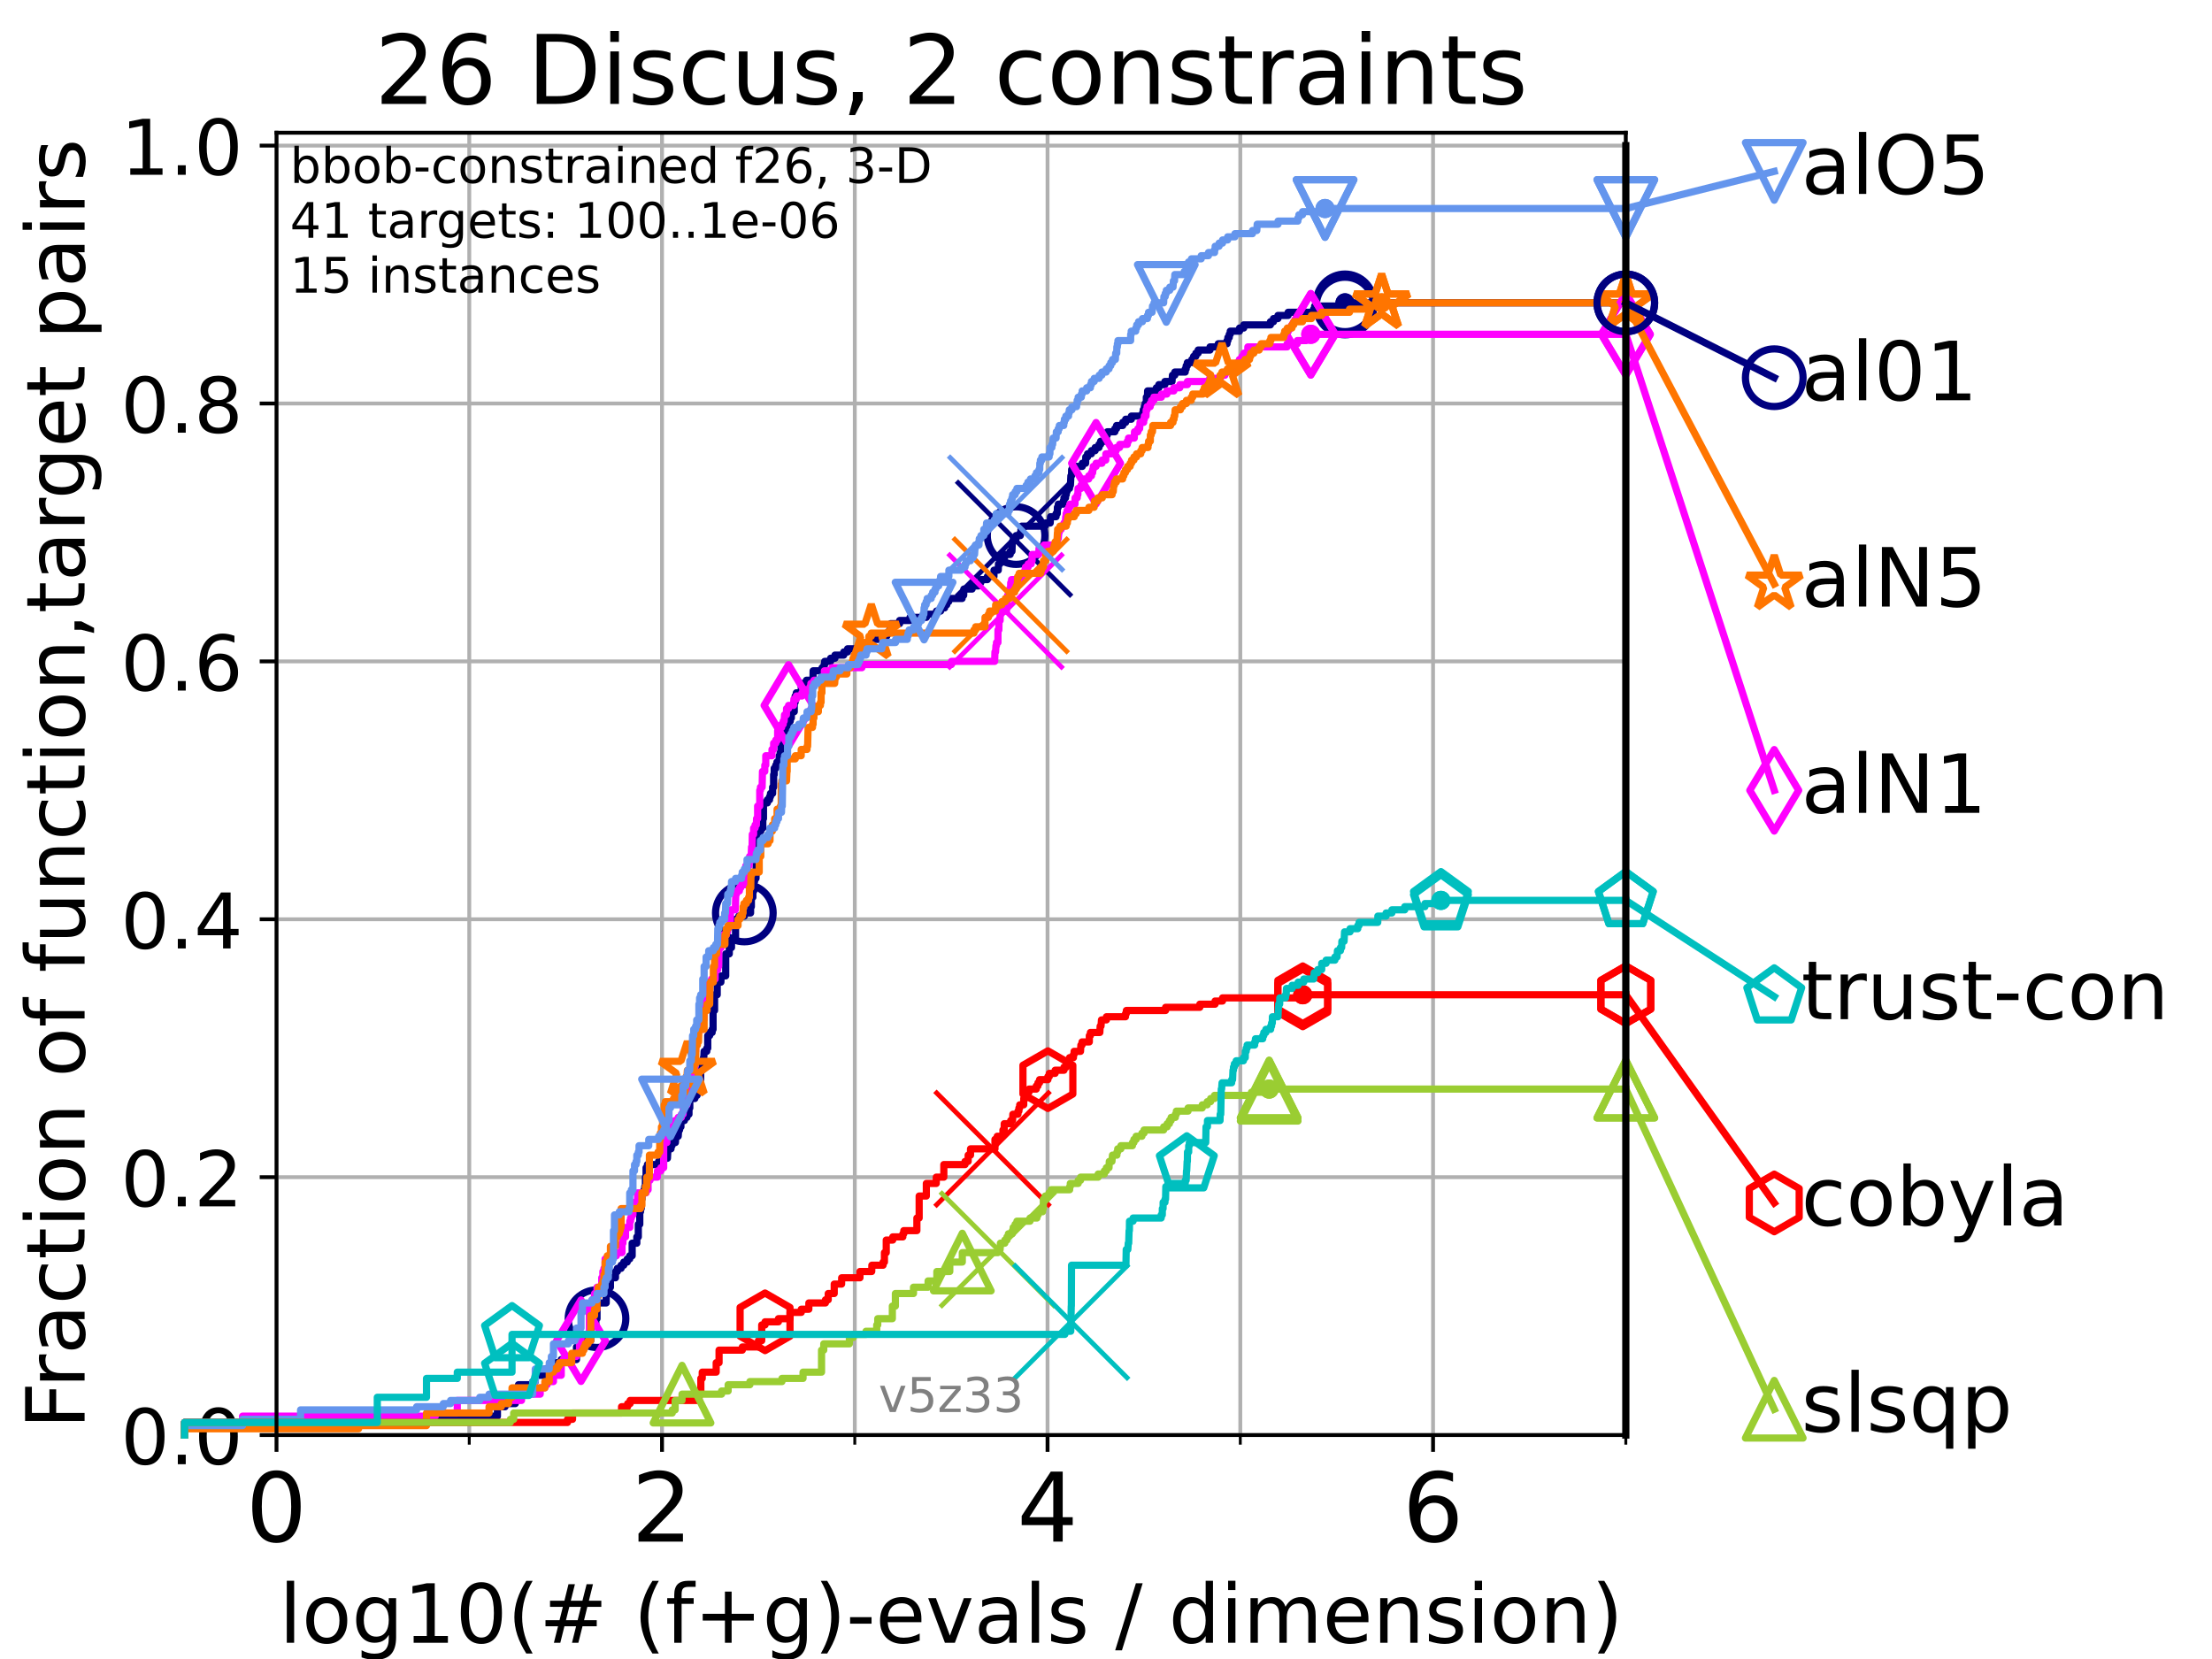 <?xml version="1.0" encoding="utf-8" standalone="no"?>
<!DOCTYPE svg PUBLIC "-//W3C//DTD SVG 1.1//EN"
  "http://www.w3.org/Graphics/SVG/1.1/DTD/svg11.dtd">
<!-- Created with matplotlib (https://matplotlib.org/) -->
<svg height="345.6pt" version="1.1" viewBox="0 0 460.8 345.6" width="460.8pt" xmlns="http://www.w3.org/2000/svg" xmlns:xlink="http://www.w3.org/1999/xlink">
 <defs>
  <style type="text/css">*{stroke-linecap:butt;stroke-linejoin:round;}</style>
 </defs>
 <g id="figure_1">
  <g id="patch_1">
   <path d="M 0 345.6 
L 460.8 345.6 
L 460.8 0 
L 0 0 
z
" style="fill:#ffffff;"/>
  </g>
  <g id="axes_1">
   <g id="patch_2">
    <path d="M 57.6 298.944 
L 338.688 298.944 
L 338.688 27.648 
L 57.6 27.648 
z
" style="fill:#ffffff;"/>
   </g>
   <g id="matplotlib.axis_1">
    <g id="xtick_1">
     <g id="line2d_1">
      <path clip-path="url(#pcc01eea5ae)" d="M 57.6 298.944 
L 57.6 27.648 
" style="fill:none;stroke:#b0b0b0;stroke-linecap:square;stroke-width:0.8;"/>
     </g>
     <g id="line2d_2">
      <defs>
       <path d="M 0 0 
L 0 3.5 
" id="me5929dd11e" style="stroke:#000000;stroke-width:0.8;"/>
      </defs>
      <g>
       <use style="stroke:#000000;stroke-width:0.8;" x="57.6" xlink:href="#me5929dd11e" y="298.944"/>
      </g>
     </g>
     <g id="text_1">
      <!-- 0 -->
      <g transform="translate(51.237 321.141)scale(0.2 -0.2)">
       <defs>
        <path d="M 31.781 66.406 
Q 24.172 66.406 20.328 58.906 
Q 16.5 51.422 16.5 36.375 
Q 16.5 21.391 20.328 13.891 
Q 24.172 6.391 31.781 6.391 
Q 39.453 6.391 43.281 13.891 
Q 47.125 21.391 47.125 36.375 
Q 47.125 51.422 43.281 58.906 
Q 39.453 66.406 31.781 66.406 
z
M 31.781 74.219 
Q 44.047 74.219 50.516 64.516 
Q 56.984 54.828 56.984 36.375 
Q 56.984 17.969 50.516 8.266 
Q 44.047 -1.422 31.781 -1.422 
Q 19.531 -1.422 13.062 8.266 
Q 6.594 17.969 6.594 36.375 
Q 6.594 54.828 13.062 64.516 
Q 19.531 74.219 31.781 74.219 
z
" id="DejaVuSans-48"/>
       </defs>
       <use xlink:href="#DejaVuSans-48"/>
      </g>
     </g>
    </g>
    <g id="xtick_2">
     <g id="line2d_3">
      <path clip-path="url(#pcc01eea5ae)" d="M 137.911 298.944 
L 137.911 27.648 
" style="fill:none;stroke:#b0b0b0;stroke-linecap:square;stroke-width:0.8;"/>
     </g>
     <g id="line2d_4">
      <g>
       <use style="stroke:#000000;stroke-width:0.8;" x="137.911" xlink:href="#me5929dd11e" y="298.944"/>
      </g>
     </g>
     <g id="text_2">
      <!-- 2 -->
      <g transform="translate(131.548 321.141)scale(0.2 -0.2)">
       <defs>
        <path d="M 19.188 8.297 
L 53.609 8.297 
L 53.609 0 
L 7.328 0 
L 7.328 8.297 
Q 12.938 14.109 22.625 23.891 
Q 32.328 33.688 34.812 36.531 
Q 39.547 41.844 41.422 45.531 
Q 43.312 49.219 43.312 52.781 
Q 43.312 58.594 39.234 62.25 
Q 35.156 65.922 28.609 65.922 
Q 23.969 65.922 18.812 64.312 
Q 13.672 62.703 7.812 59.422 
L 7.812 69.391 
Q 13.766 71.781 18.938 73 
Q 24.125 74.219 28.422 74.219 
Q 39.75 74.219 46.484 68.547 
Q 53.219 62.891 53.219 53.422 
Q 53.219 48.922 51.531 44.891 
Q 49.859 40.875 45.406 35.406 
Q 44.188 33.984 37.641 27.219 
Q 31.109 20.453 19.188 8.297 
z
" id="DejaVuSans-50"/>
       </defs>
       <use xlink:href="#DejaVuSans-50"/>
      </g>
     </g>
    </g>
    <g id="xtick_3">
     <g id="line2d_5">
      <path clip-path="url(#pcc01eea5ae)" d="M 218.222 298.944 
L 218.222 27.648 
" style="fill:none;stroke:#b0b0b0;stroke-linecap:square;stroke-width:0.8;"/>
     </g>
     <g id="line2d_6">
      <g>
       <use style="stroke:#000000;stroke-width:0.8;" x="218.222" xlink:href="#me5929dd11e" y="298.944"/>
      </g>
     </g>
     <g id="text_3">
      <!-- 4 -->
      <g transform="translate(211.859 321.141)scale(0.2 -0.2)">
       <defs>
        <path d="M 37.797 64.312 
L 12.891 25.391 
L 37.797 25.391 
z
M 35.203 72.906 
L 47.609 72.906 
L 47.609 25.391 
L 58.016 25.391 
L 58.016 17.188 
L 47.609 17.188 
L 47.609 0 
L 37.797 0 
L 37.797 17.188 
L 4.891 17.188 
L 4.891 26.703 
z
" id="DejaVuSans-52"/>
       </defs>
       <use xlink:href="#DejaVuSans-52"/>
      </g>
     </g>
    </g>
    <g id="xtick_4">
     <g id="line2d_7">
      <path clip-path="url(#pcc01eea5ae)" d="M 298.533 298.944 
L 298.533 27.648 
" style="fill:none;stroke:#b0b0b0;stroke-linecap:square;stroke-width:0.8;"/>
     </g>
     <g id="line2d_8">
      <g>
       <use style="stroke:#000000;stroke-width:0.8;" x="298.533" xlink:href="#me5929dd11e" y="298.944"/>
      </g>
     </g>
     <g id="text_4">
      <!-- 6 -->
      <g transform="translate(292.17 321.141)scale(0.2 -0.2)">
       <defs>
        <path d="M 33.016 40.375 
Q 26.375 40.375 22.484 35.828 
Q 18.609 31.297 18.609 23.391 
Q 18.609 15.531 22.484 10.953 
Q 26.375 6.391 33.016 6.391 
Q 39.656 6.391 43.531 10.953 
Q 47.406 15.531 47.406 23.391 
Q 47.406 31.297 43.531 35.828 
Q 39.656 40.375 33.016 40.375 
z
M 52.594 71.297 
L 52.594 62.312 
Q 48.875 64.062 45.094 64.984 
Q 41.312 65.922 37.594 65.922 
Q 27.828 65.922 22.672 59.328 
Q 17.531 52.734 16.797 39.406 
Q 19.672 43.656 24.016 45.922 
Q 28.375 48.188 33.594 48.188 
Q 44.578 48.188 50.953 41.516 
Q 57.328 34.859 57.328 23.391 
Q 57.328 12.156 50.688 5.359 
Q 44.047 -1.422 33.016 -1.422 
Q 20.359 -1.422 13.672 8.266 
Q 6.984 17.969 6.984 36.375 
Q 6.984 53.656 15.188 63.938 
Q 23.391 74.219 37.203 74.219 
Q 40.922 74.219 44.703 73.484 
Q 48.484 72.75 52.594 71.297 
z
" id="DejaVuSans-54"/>
       </defs>
       <use xlink:href="#DejaVuSans-54"/>
      </g>
     </g>
    </g>
    <g id="xtick_5">
     <g id="line2d_9">
      <path clip-path="url(#pcc01eea5ae)" d="M 97.755 298.944 
L 97.755 27.648 
" style="fill:none;stroke:#b0b0b0;stroke-linecap:square;stroke-width:0.8;"/>
     </g>
     <g id="line2d_10">
      <defs>
       <path d="M 0 0 
L 0 2 
" id="m49f2016bca" style="stroke:#000000;stroke-width:0.6;"/>
      </defs>
      <g>
       <use style="stroke:#000000;stroke-width:0.6;" x="97.755" xlink:href="#m49f2016bca" y="298.944"/>
      </g>
     </g>
    </g>
    <g id="xtick_6">
     <g id="line2d_11">
      <path clip-path="url(#pcc01eea5ae)" d="M 178.066 298.944 
L 178.066 27.648 
" style="fill:none;stroke:#b0b0b0;stroke-linecap:square;stroke-width:0.8;"/>
     </g>
     <g id="line2d_12">
      <g>
       <use style="stroke:#000000;stroke-width:0.6;" x="178.066" xlink:href="#m49f2016bca" y="298.944"/>
      </g>
     </g>
    </g>
    <g id="xtick_7">
     <g id="line2d_13">
      <path clip-path="url(#pcc01eea5ae)" d="M 258.377 298.944 
L 258.377 27.648 
" style="fill:none;stroke:#b0b0b0;stroke-linecap:square;stroke-width:0.8;"/>
     </g>
     <g id="line2d_14">
      <g>
       <use style="stroke:#000000;stroke-width:0.6;" x="258.377" xlink:href="#m49f2016bca" y="298.944"/>
      </g>
     </g>
    </g>
    <g id="xtick_8">
     <g id="line2d_15">
      <path clip-path="url(#pcc01eea5ae)" d="M 338.688 298.944 
L 338.688 27.648 
" style="fill:none;stroke:#b0b0b0;stroke-linecap:square;stroke-width:0.8;"/>
     </g>
     <g id="line2d_16">
      <g>
       <use style="stroke:#000000;stroke-width:0.6;" x="338.688" xlink:href="#m49f2016bca" y="298.944"/>
      </g>
     </g>
    </g>
    <g id="text_5">
     <!-- log10(# (f+g)-evals / dimension) -->
     <g transform="translate(58.145 342.218)scale(0.17 -0.17)">
      <defs>
       <path d="M 9.422 75.984 
L 18.406 75.984 
L 18.406 0 
L 9.422 0 
z
" id="DejaVuSans-108"/>
       <path d="M 30.609 48.391 
Q 23.391 48.391 19.188 42.75 
Q 14.984 37.109 14.984 27.297 
Q 14.984 17.484 19.156 11.844 
Q 23.344 6.203 30.609 6.203 
Q 37.797 6.203 41.984 11.859 
Q 46.188 17.531 46.188 27.297 
Q 46.188 37.016 41.984 42.703 
Q 37.797 48.391 30.609 48.391 
z
M 30.609 56 
Q 42.328 56 49.016 48.375 
Q 55.719 40.766 55.719 27.297 
Q 55.719 13.875 49.016 6.219 
Q 42.328 -1.422 30.609 -1.422 
Q 18.844 -1.422 12.172 6.219 
Q 5.516 13.875 5.516 27.297 
Q 5.516 40.766 12.172 48.375 
Q 18.844 56 30.609 56 
z
" id="DejaVuSans-111"/>
       <path d="M 45.406 27.984 
Q 45.406 37.75 41.375 43.109 
Q 37.359 48.484 30.078 48.484 
Q 22.859 48.484 18.828 43.109 
Q 14.797 37.75 14.797 27.984 
Q 14.797 18.266 18.828 12.891 
Q 22.859 7.516 30.078 7.516 
Q 37.359 7.516 41.375 12.891 
Q 45.406 18.266 45.406 27.984 
z
M 54.391 6.781 
Q 54.391 -7.172 48.188 -13.984 
Q 42 -20.797 29.203 -20.797 
Q 24.469 -20.797 20.266 -20.094 
Q 16.062 -19.391 12.109 -17.922 
L 12.109 -9.188 
Q 16.062 -11.328 19.922 -12.344 
Q 23.781 -13.375 27.781 -13.375 
Q 36.625 -13.375 41.016 -8.766 
Q 45.406 -4.156 45.406 5.172 
L 45.406 9.625 
Q 42.625 4.781 38.281 2.391 
Q 33.938 0 27.875 0 
Q 17.828 0 11.672 7.656 
Q 5.516 15.328 5.516 27.984 
Q 5.516 40.672 11.672 48.328 
Q 17.828 56 27.875 56 
Q 33.938 56 38.281 53.609 
Q 42.625 51.219 45.406 46.391 
L 45.406 54.688 
L 54.391 54.688 
z
" id="DejaVuSans-103"/>
       <path d="M 12.406 8.297 
L 28.516 8.297 
L 28.516 63.922 
L 10.984 60.406 
L 10.984 69.391 
L 28.422 72.906 
L 38.281 72.906 
L 38.281 8.297 
L 54.391 8.297 
L 54.391 0 
L 12.406 0 
z
" id="DejaVuSans-49"/>
       <path d="M 31 75.875 
Q 24.469 64.656 21.281 53.656 
Q 18.109 42.672 18.109 31.391 
Q 18.109 20.125 21.312 9.062 
Q 24.516 -2 31 -13.188 
L 23.188 -13.188 
Q 15.875 -1.703 12.234 9.375 
Q 8.594 20.453 8.594 31.391 
Q 8.594 42.281 12.203 53.312 
Q 15.828 64.359 23.188 75.875 
z
" id="DejaVuSans-40"/>
       <path d="M 51.125 44 
L 36.922 44 
L 32.812 27.688 
L 47.125 27.688 
z
M 43.797 71.781 
L 38.719 51.516 
L 52.984 51.516 
L 58.109 71.781 
L 65.922 71.781 
L 60.891 51.516 
L 76.125 51.516 
L 76.125 44 
L 58.984 44 
L 54.984 27.688 
L 70.516 27.688 
L 70.516 20.219 
L 53.078 20.219 
L 48 0 
L 40.188 0 
L 45.219 20.219 
L 30.906 20.219 
L 25.875 0 
L 18.016 0 
L 23.094 20.219 
L 7.719 20.219 
L 7.719 27.688 
L 24.906 27.688 
L 29 44 
L 13.281 44 
L 13.281 51.516 
L 30.906 51.516 
L 35.891 71.781 
z
" id="DejaVuSans-35"/>
       <path id="DejaVuSans-32"/>
       <path d="M 37.109 75.984 
L 37.109 68.5 
L 28.516 68.5 
Q 23.688 68.5 21.797 66.547 
Q 19.922 64.594 19.922 59.516 
L 19.922 54.688 
L 34.719 54.688 
L 34.719 47.703 
L 19.922 47.703 
L 19.922 0 
L 10.891 0 
L 10.891 47.703 
L 2.297 47.703 
L 2.297 54.688 
L 10.891 54.688 
L 10.891 58.5 
Q 10.891 67.625 15.141 71.797 
Q 19.391 75.984 28.609 75.984 
z
" id="DejaVuSans-102"/>
       <path d="M 46 62.703 
L 46 35.5 
L 73.188 35.5 
L 73.188 27.203 
L 46 27.203 
L 46 0 
L 37.797 0 
L 37.797 27.203 
L 10.594 27.203 
L 10.594 35.5 
L 37.797 35.5 
L 37.797 62.703 
z
" id="DejaVuSans-43"/>
       <path d="M 8.016 75.875 
L 15.828 75.875 
Q 23.141 64.359 26.781 53.312 
Q 30.422 42.281 30.422 31.391 
Q 30.422 20.453 26.781 9.375 
Q 23.141 -1.703 15.828 -13.188 
L 8.016 -13.188 
Q 14.5 -2 17.703 9.062 
Q 20.906 20.125 20.906 31.391 
Q 20.906 42.672 17.703 53.656 
Q 14.5 64.656 8.016 75.875 
z
" id="DejaVuSans-41"/>
       <path d="M 4.891 31.391 
L 31.203 31.391 
L 31.203 23.391 
L 4.891 23.391 
z
" id="DejaVuSans-45"/>
       <path d="M 56.203 29.594 
L 56.203 25.203 
L 14.891 25.203 
Q 15.484 15.922 20.484 11.062 
Q 25.484 6.203 34.422 6.203 
Q 39.594 6.203 44.453 7.469 
Q 49.312 8.734 54.109 11.281 
L 54.109 2.781 
Q 49.266 0.734 44.188 -0.344 
Q 39.109 -1.422 33.891 -1.422 
Q 20.797 -1.422 13.156 6.188 
Q 5.516 13.812 5.516 26.812 
Q 5.516 40.234 12.766 48.109 
Q 20.016 56 32.328 56 
Q 43.359 56 49.781 48.891 
Q 56.203 41.797 56.203 29.594 
z
M 47.219 32.234 
Q 47.125 39.594 43.094 43.984 
Q 39.062 48.391 32.422 48.391 
Q 24.906 48.391 20.391 44.141 
Q 15.875 39.891 15.188 32.172 
z
" id="DejaVuSans-101"/>
       <path d="M 2.984 54.688 
L 12.5 54.688 
L 29.594 8.797 
L 46.688 54.688 
L 56.203 54.688 
L 35.688 0 
L 23.484 0 
z
" id="DejaVuSans-118"/>
       <path d="M 34.281 27.484 
Q 23.391 27.484 19.188 25 
Q 14.984 22.516 14.984 16.5 
Q 14.984 11.719 18.141 8.906 
Q 21.297 6.109 26.703 6.109 
Q 34.188 6.109 38.703 11.406 
Q 43.219 16.703 43.219 25.484 
L 43.219 27.484 
z
M 52.203 31.203 
L 52.203 0 
L 43.219 0 
L 43.219 8.297 
Q 40.141 3.328 35.547 0.953 
Q 30.953 -1.422 24.312 -1.422 
Q 15.922 -1.422 10.953 3.297 
Q 6 8.016 6 15.922 
Q 6 25.141 12.172 29.828 
Q 18.359 34.516 30.609 34.516 
L 43.219 34.516 
L 43.219 35.406 
Q 43.219 41.609 39.141 45 
Q 35.062 48.391 27.688 48.391 
Q 23 48.391 18.547 47.266 
Q 14.109 46.141 10.016 43.891 
L 10.016 52.203 
Q 14.938 54.109 19.578 55.047 
Q 24.219 56 28.609 56 
Q 40.484 56 46.344 49.844 
Q 52.203 43.703 52.203 31.203 
z
" id="DejaVuSans-97"/>
       <path d="M 44.281 53.078 
L 44.281 44.578 
Q 40.484 46.531 36.375 47.5 
Q 32.281 48.484 27.875 48.484 
Q 21.188 48.484 17.844 46.438 
Q 14.5 44.391 14.5 40.281 
Q 14.5 37.156 16.891 35.375 
Q 19.281 33.594 26.516 31.984 
L 29.594 31.297 
Q 39.156 29.25 43.188 25.516 
Q 47.219 21.781 47.219 15.094 
Q 47.219 7.469 41.188 3.016 
Q 35.156 -1.422 24.609 -1.422 
Q 20.219 -1.422 15.453 -0.562 
Q 10.688 0.297 5.422 2 
L 5.422 11.281 
Q 10.406 8.688 15.234 7.391 
Q 20.062 6.109 24.812 6.109 
Q 31.156 6.109 34.562 8.281 
Q 37.984 10.453 37.984 14.406 
Q 37.984 18.062 35.516 20.016 
Q 33.062 21.969 24.703 23.781 
L 21.578 24.516 
Q 13.234 26.266 9.516 29.906 
Q 5.812 33.547 5.812 39.891 
Q 5.812 47.609 11.281 51.797 
Q 16.75 56 26.812 56 
Q 31.781 56 36.172 55.266 
Q 40.578 54.547 44.281 53.078 
z
" id="DejaVuSans-115"/>
       <path d="M 25.391 72.906 
L 33.688 72.906 
L 8.297 -9.281 
L 0 -9.281 
z
" id="DejaVuSans-47"/>
       <path d="M 45.406 46.391 
L 45.406 75.984 
L 54.391 75.984 
L 54.391 0 
L 45.406 0 
L 45.406 8.203 
Q 42.578 3.328 38.25 0.953 
Q 33.938 -1.422 27.875 -1.422 
Q 17.969 -1.422 11.734 6.484 
Q 5.516 14.406 5.516 27.297 
Q 5.516 40.188 11.734 48.094 
Q 17.969 56 27.875 56 
Q 33.938 56 38.25 53.625 
Q 42.578 51.266 45.406 46.391 
z
M 14.797 27.297 
Q 14.797 17.391 18.875 11.75 
Q 22.953 6.109 30.078 6.109 
Q 37.203 6.109 41.297 11.75 
Q 45.406 17.391 45.406 27.297 
Q 45.406 37.203 41.297 42.844 
Q 37.203 48.484 30.078 48.484 
Q 22.953 48.484 18.875 42.844 
Q 14.797 37.203 14.797 27.297 
z
" id="DejaVuSans-100"/>
       <path d="M 9.422 54.688 
L 18.406 54.688 
L 18.406 0 
L 9.422 0 
z
M 9.422 75.984 
L 18.406 75.984 
L 18.406 64.594 
L 9.422 64.594 
z
" id="DejaVuSans-105"/>
       <path d="M 52 44.188 
Q 55.375 50.25 60.062 53.125 
Q 64.75 56 71.094 56 
Q 79.641 56 84.281 50.016 
Q 88.922 44.047 88.922 33.016 
L 88.922 0 
L 79.891 0 
L 79.891 32.719 
Q 79.891 40.578 77.094 44.375 
Q 74.312 48.188 68.609 48.188 
Q 61.625 48.188 57.562 43.547 
Q 53.516 38.922 53.516 30.906 
L 53.516 0 
L 44.484 0 
L 44.484 32.719 
Q 44.484 40.625 41.703 44.406 
Q 38.922 48.188 33.109 48.188 
Q 26.219 48.188 22.156 43.531 
Q 18.109 38.875 18.109 30.906 
L 18.109 0 
L 9.078 0 
L 9.078 54.688 
L 18.109 54.688 
L 18.109 46.188 
Q 21.188 51.219 25.484 53.609 
Q 29.781 56 35.688 56 
Q 41.656 56 45.828 52.969 
Q 50 49.953 52 44.188 
z
" id="DejaVuSans-109"/>
       <path d="M 54.891 33.016 
L 54.891 0 
L 45.906 0 
L 45.906 32.719 
Q 45.906 40.484 42.875 44.328 
Q 39.844 48.188 33.797 48.188 
Q 26.516 48.188 22.312 43.547 
Q 18.109 38.922 18.109 30.906 
L 18.109 0 
L 9.078 0 
L 9.078 54.688 
L 18.109 54.688 
L 18.109 46.188 
Q 21.344 51.125 25.703 53.562 
Q 30.078 56 35.797 56 
Q 45.219 56 50.047 50.172 
Q 54.891 44.344 54.891 33.016 
z
" id="DejaVuSans-110"/>
      </defs>
      <use xlink:href="#DejaVuSans-108"/>
      <use x="27.783" xlink:href="#DejaVuSans-111"/>
      <use x="88.965" xlink:href="#DejaVuSans-103"/>
      <use x="152.441" xlink:href="#DejaVuSans-49"/>
      <use x="216.064" xlink:href="#DejaVuSans-48"/>
      <use x="279.688" xlink:href="#DejaVuSans-40"/>
      <use x="318.701" xlink:href="#DejaVuSans-35"/>
      <use x="402.49" xlink:href="#DejaVuSans-32"/>
      <use x="434.277" xlink:href="#DejaVuSans-40"/>
      <use x="473.291" xlink:href="#DejaVuSans-102"/>
      <use x="508.496" xlink:href="#DejaVuSans-43"/>
      <use x="592.285" xlink:href="#DejaVuSans-103"/>
      <use x="655.762" xlink:href="#DejaVuSans-41"/>
      <use x="694.775" xlink:href="#DejaVuSans-45"/>
      <use x="730.859" xlink:href="#DejaVuSans-101"/>
      <use x="792.383" xlink:href="#DejaVuSans-118"/>
      <use x="851.562" xlink:href="#DejaVuSans-97"/>
      <use x="912.842" xlink:href="#DejaVuSans-108"/>
      <use x="940.625" xlink:href="#DejaVuSans-115"/>
      <use x="992.725" xlink:href="#DejaVuSans-32"/>
      <use x="1024.512" xlink:href="#DejaVuSans-47"/>
      <use x="1058.203" xlink:href="#DejaVuSans-32"/>
      <use x="1089.99" xlink:href="#DejaVuSans-100"/>
      <use x="1153.467" xlink:href="#DejaVuSans-105"/>
      <use x="1181.25" xlink:href="#DejaVuSans-109"/>
      <use x="1278.662" xlink:href="#DejaVuSans-101"/>
      <use x="1340.186" xlink:href="#DejaVuSans-110"/>
      <use x="1403.564" xlink:href="#DejaVuSans-115"/>
      <use x="1455.664" xlink:href="#DejaVuSans-105"/>
      <use x="1483.447" xlink:href="#DejaVuSans-111"/>
      <use x="1544.629" xlink:href="#DejaVuSans-110"/>
      <use x="1608.008" xlink:href="#DejaVuSans-41"/>
     </g>
    </g>
   </g>
   <g id="matplotlib.axis_2">
    <g id="ytick_1">
     <g id="line2d_17">
      <path clip-path="url(#pcc01eea5ae)" d="M 57.6 298.944 
L 338.688 298.944 
" style="fill:none;stroke:#b0b0b0;stroke-linecap:square;stroke-width:0.8;"/>
     </g>
     <g id="line2d_18">
      <defs>
       <path d="M 0 0 
L -3.5 0 
" id="m29145d8863" style="stroke:#000000;stroke-width:0.8;"/>
      </defs>
      <g>
       <use style="stroke:#000000;stroke-width:0.8;" x="57.6" xlink:href="#m29145d8863" y="298.944"/>
      </g>
     </g>
     <g id="text_6">
      <!-- 0.0 -->
      <g transform="translate(25.155 305.023)scale(0.16 -0.16)">
       <defs>
        <path d="M 10.688 12.406 
L 21 12.406 
L 21 0 
L 10.688 0 
z
" id="DejaVuSans-46"/>
       </defs>
       <use xlink:href="#DejaVuSans-48"/>
       <use x="63.623" xlink:href="#DejaVuSans-46"/>
       <use x="95.41" xlink:href="#DejaVuSans-48"/>
      </g>
     </g>
    </g>
    <g id="ytick_2">
     <g id="line2d_19">
      <path clip-path="url(#pcc01eea5ae)" d="M 57.6 245.222 
L 338.688 245.222 
" style="fill:none;stroke:#b0b0b0;stroke-linecap:square;stroke-width:0.8;"/>
     </g>
     <g id="line2d_20">
      <g>
       <use style="stroke:#000000;stroke-width:0.8;" x="57.6" xlink:href="#m29145d8863" y="245.222"/>
      </g>
     </g>
     <g id="text_7">
      <!-- 0.2 -->
      <g transform="translate(25.155 251.301)scale(0.16 -0.16)">
       <use xlink:href="#DejaVuSans-48"/>
       <use x="63.623" xlink:href="#DejaVuSans-46"/>
       <use x="95.41" xlink:href="#DejaVuSans-50"/>
      </g>
     </g>
    </g>
    <g id="ytick_3">
     <g id="line2d_21">
      <path clip-path="url(#pcc01eea5ae)" d="M 57.6 191.5 
L 338.688 191.5 
" style="fill:none;stroke:#b0b0b0;stroke-linecap:square;stroke-width:0.8;"/>
     </g>
     <g id="line2d_22">
      <g>
       <use style="stroke:#000000;stroke-width:0.8;" x="57.6" xlink:href="#m29145d8863" y="191.5"/>
      </g>
     </g>
     <g id="text_8">
      <!-- 0.4 -->
      <g transform="translate(25.155 197.579)scale(0.16 -0.16)">
       <use xlink:href="#DejaVuSans-48"/>
       <use x="63.623" xlink:href="#DejaVuSans-46"/>
       <use x="95.41" xlink:href="#DejaVuSans-52"/>
      </g>
     </g>
    </g>
    <g id="ytick_4">
     <g id="line2d_23">
      <path clip-path="url(#pcc01eea5ae)" d="M 57.6 137.778 
L 338.688 137.778 
" style="fill:none;stroke:#b0b0b0;stroke-linecap:square;stroke-width:0.8;"/>
     </g>
     <g id="line2d_24">
      <g>
       <use style="stroke:#000000;stroke-width:0.8;" x="57.6" xlink:href="#m29145d8863" y="137.778"/>
      </g>
     </g>
     <g id="text_9">
      <!-- 0.6 -->
      <g transform="translate(25.155 143.857)scale(0.16 -0.16)">
       <use xlink:href="#DejaVuSans-48"/>
       <use x="63.623" xlink:href="#DejaVuSans-46"/>
       <use x="95.41" xlink:href="#DejaVuSans-54"/>
      </g>
     </g>
    </g>
    <g id="ytick_5">
     <g id="line2d_25">
      <path clip-path="url(#pcc01eea5ae)" d="M 57.6 84.056 
L 338.688 84.056 
" style="fill:none;stroke:#b0b0b0;stroke-linecap:square;stroke-width:0.8;"/>
     </g>
     <g id="line2d_26">
      <g>
       <use style="stroke:#000000;stroke-width:0.8;" x="57.6" xlink:href="#m29145d8863" y="84.056"/>
      </g>
     </g>
     <g id="text_10">
      <!-- 0.8 -->
      <g transform="translate(25.155 90.135)scale(0.16 -0.16)">
       <defs>
        <path d="M 31.781 34.625 
Q 24.75 34.625 20.719 30.859 
Q 16.703 27.094 16.703 20.516 
Q 16.703 13.922 20.719 10.156 
Q 24.75 6.391 31.781 6.391 
Q 38.812 6.391 42.859 10.172 
Q 46.922 13.969 46.922 20.516 
Q 46.922 27.094 42.891 30.859 
Q 38.875 34.625 31.781 34.625 
z
M 21.922 38.812 
Q 15.578 40.375 12.031 44.719 
Q 8.5 49.078 8.5 55.328 
Q 8.5 64.062 14.719 69.141 
Q 20.953 74.219 31.781 74.219 
Q 42.672 74.219 48.875 69.141 
Q 55.078 64.062 55.078 55.328 
Q 55.078 49.078 51.531 44.719 
Q 48 40.375 41.703 38.812 
Q 48.828 37.156 52.797 32.312 
Q 56.781 27.484 56.781 20.516 
Q 56.781 9.906 50.312 4.234 
Q 43.844 -1.422 31.781 -1.422 
Q 19.734 -1.422 13.25 4.234 
Q 6.781 9.906 6.781 20.516 
Q 6.781 27.484 10.781 32.312 
Q 14.797 37.156 21.922 38.812 
z
M 18.312 54.391 
Q 18.312 48.734 21.844 45.562 
Q 25.391 42.391 31.781 42.391 
Q 38.141 42.391 41.719 45.562 
Q 45.312 48.734 45.312 54.391 
Q 45.312 60.062 41.719 63.234 
Q 38.141 66.406 31.781 66.406 
Q 25.391 66.406 21.844 63.234 
Q 18.312 60.062 18.312 54.391 
z
" id="DejaVuSans-56"/>
       </defs>
       <use xlink:href="#DejaVuSans-48"/>
       <use x="63.623" xlink:href="#DejaVuSans-46"/>
       <use x="95.41" xlink:href="#DejaVuSans-56"/>
      </g>
     </g>
    </g>
    <g id="ytick_6">
     <g id="line2d_27">
      <path clip-path="url(#pcc01eea5ae)" d="M 57.6 30.334 
L 338.688 30.334 
" style="fill:none;stroke:#b0b0b0;stroke-linecap:square;stroke-width:0.8;"/>
     </g>
     <g id="line2d_28">
      <g>
       <use style="stroke:#000000;stroke-width:0.8;" x="57.6" xlink:href="#m29145d8863" y="30.334"/>
      </g>
     </g>
     <g id="text_11">
      <!-- 1.0 -->
      <g transform="translate(25.155 36.413)scale(0.16 -0.16)">
       <use xlink:href="#DejaVuSans-49"/>
       <use x="63.623" xlink:href="#DejaVuSans-46"/>
       <use x="95.41" xlink:href="#DejaVuSans-48"/>
      </g>
     </g>
    </g>
    <g id="text_12">
     <!-- Fraction of function,target pairs -->
     <g transform="translate(17.62 297.681)rotate(-90)scale(0.17 -0.17)">
      <defs>
       <path d="M 9.812 72.906 
L 51.703 72.906 
L 51.703 64.594 
L 19.672 64.594 
L 19.672 43.109 
L 48.578 43.109 
L 48.578 34.812 
L 19.672 34.812 
L 19.672 0 
L 9.812 0 
z
" id="DejaVuSans-70"/>
       <path d="M 41.109 46.297 
Q 39.594 47.172 37.812 47.578 
Q 36.031 48 33.891 48 
Q 26.266 48 22.188 43.047 
Q 18.109 38.094 18.109 28.812 
L 18.109 0 
L 9.078 0 
L 9.078 54.688 
L 18.109 54.688 
L 18.109 46.188 
Q 20.953 51.172 25.484 53.578 
Q 30.031 56 36.531 56 
Q 37.453 56 38.578 55.875 
Q 39.703 55.766 41.062 55.516 
z
" id="DejaVuSans-114"/>
       <path d="M 48.781 52.594 
L 48.781 44.188 
Q 44.969 46.297 41.141 47.344 
Q 37.312 48.391 33.406 48.391 
Q 24.656 48.391 19.812 42.844 
Q 14.984 37.312 14.984 27.297 
Q 14.984 17.281 19.812 11.734 
Q 24.656 6.203 33.406 6.203 
Q 37.312 6.203 41.141 7.25 
Q 44.969 8.297 48.781 10.406 
L 48.781 2.094 
Q 45.016 0.344 40.984 -0.531 
Q 36.969 -1.422 32.422 -1.422 
Q 20.062 -1.422 12.781 6.344 
Q 5.516 14.109 5.516 27.297 
Q 5.516 40.672 12.859 48.328 
Q 20.219 56 33.016 56 
Q 37.156 56 41.109 55.141 
Q 45.062 54.297 48.781 52.594 
z
" id="DejaVuSans-99"/>
       <path d="M 18.312 70.219 
L 18.312 54.688 
L 36.812 54.688 
L 36.812 47.703 
L 18.312 47.703 
L 18.312 18.016 
Q 18.312 11.328 20.141 9.422 
Q 21.969 7.516 27.594 7.516 
L 36.812 7.516 
L 36.812 0 
L 27.594 0 
Q 17.188 0 13.234 3.875 
Q 9.281 7.766 9.281 18.016 
L 9.281 47.703 
L 2.688 47.703 
L 2.688 54.688 
L 9.281 54.688 
L 9.281 70.219 
z
" id="DejaVuSans-116"/>
       <path d="M 8.5 21.578 
L 8.5 54.688 
L 17.484 54.688 
L 17.484 21.922 
Q 17.484 14.156 20.5 10.266 
Q 23.531 6.391 29.594 6.391 
Q 36.859 6.391 41.078 11.031 
Q 45.312 15.672 45.312 23.688 
L 45.312 54.688 
L 54.297 54.688 
L 54.297 0 
L 45.312 0 
L 45.312 8.406 
Q 42.047 3.422 37.719 1 
Q 33.406 -1.422 27.688 -1.422 
Q 18.266 -1.422 13.375 4.438 
Q 8.5 10.297 8.5 21.578 
z
M 31.109 56 
z
" id="DejaVuSans-117"/>
       <path d="M 11.719 12.406 
L 22.016 12.406 
L 22.016 4 
L 14.016 -11.625 
L 7.719 -11.625 
L 11.719 4 
z
" id="DejaVuSans-44"/>
       <path d="M 18.109 8.203 
L 18.109 -20.797 
L 9.078 -20.797 
L 9.078 54.688 
L 18.109 54.688 
L 18.109 46.391 
Q 20.953 51.266 25.266 53.625 
Q 29.594 56 35.594 56 
Q 45.562 56 51.781 48.094 
Q 58.016 40.188 58.016 27.297 
Q 58.016 14.406 51.781 6.484 
Q 45.562 -1.422 35.594 -1.422 
Q 29.594 -1.422 25.266 0.953 
Q 20.953 3.328 18.109 8.203 
z
M 48.688 27.297 
Q 48.688 37.203 44.609 42.844 
Q 40.531 48.484 33.406 48.484 
Q 26.266 48.484 22.188 42.844 
Q 18.109 37.203 18.109 27.297 
Q 18.109 17.391 22.188 11.75 
Q 26.266 6.109 33.406 6.109 
Q 40.531 6.109 44.609 11.75 
Q 48.688 17.391 48.688 27.297 
z
" id="DejaVuSans-112"/>
      </defs>
      <use xlink:href="#DejaVuSans-70"/>
      <use x="50.27" xlink:href="#DejaVuSans-114"/>
      <use x="91.383" xlink:href="#DejaVuSans-97"/>
      <use x="152.662" xlink:href="#DejaVuSans-99"/>
      <use x="207.643" xlink:href="#DejaVuSans-116"/>
      <use x="246.852" xlink:href="#DejaVuSans-105"/>
      <use x="274.635" xlink:href="#DejaVuSans-111"/>
      <use x="335.816" xlink:href="#DejaVuSans-110"/>
      <use x="399.195" xlink:href="#DejaVuSans-32"/>
      <use x="430.982" xlink:href="#DejaVuSans-111"/>
      <use x="492.164" xlink:href="#DejaVuSans-102"/>
      <use x="527.369" xlink:href="#DejaVuSans-32"/>
      <use x="559.156" xlink:href="#DejaVuSans-102"/>
      <use x="594.361" xlink:href="#DejaVuSans-117"/>
      <use x="657.74" xlink:href="#DejaVuSans-110"/>
      <use x="721.119" xlink:href="#DejaVuSans-99"/>
      <use x="776.1" xlink:href="#DejaVuSans-116"/>
      <use x="815.309" xlink:href="#DejaVuSans-105"/>
      <use x="843.092" xlink:href="#DejaVuSans-111"/>
      <use x="904.273" xlink:href="#DejaVuSans-110"/>
      <use x="967.652" xlink:href="#DejaVuSans-44"/>
      <use x="999.439" xlink:href="#DejaVuSans-116"/>
      <use x="1038.648" xlink:href="#DejaVuSans-97"/>
      <use x="1099.928" xlink:href="#DejaVuSans-114"/>
      <use x="1139.291" xlink:href="#DejaVuSans-103"/>
      <use x="1202.768" xlink:href="#DejaVuSans-101"/>
      <use x="1264.291" xlink:href="#DejaVuSans-116"/>
      <use x="1303.5" xlink:href="#DejaVuSans-32"/>
      <use x="1335.287" xlink:href="#DejaVuSans-112"/>
      <use x="1398.764" xlink:href="#DejaVuSans-97"/>
      <use x="1460.043" xlink:href="#DejaVuSans-105"/>
      <use x="1487.826" xlink:href="#DejaVuSans-114"/>
      <use x="1528.939" xlink:href="#DejaVuSans-115"/>
     </g>
    </g>
   </g>
   <g id="line2d_29">
    <defs>
     <path d="M 0 1.5 
C 0.398 1.5 0.779 1.342 1.061 1.061 
C 1.342 0.779 1.5 0.398 1.5 0 
C 1.5 -0.398 1.342 -0.779 1.061 -1.061 
C 0.779 -1.342 0.398 -1.5 0 -1.5 
C -0.398 -1.5 -0.779 -1.342 -1.061 -1.061 
C -1.342 -0.779 -1.5 -0.398 -1.5 0 
C -1.5 0.398 -1.342 0.779 -1.061 1.061 
C -0.779 1.342 -0.398 1.5 0 1.5 
z
" id="me879cd05e6" style="stroke:#000080;"/>
    </defs>
    <g>
     <use style="fill:#000080;stroke:#000080;" x="280.191" xlink:href="#me879cd05e6" y="63.091"/>
     <use style="fill:#000080;stroke:#000080;" x="280.191" xlink:href="#me879cd05e6" y="63.091"/>
    </g>
   </g>
   <g id="line2d_30">
    <path d="M 38.441 298.944 
L 38.441 296.323 
L 84.464 296.323 
L 84.464 295.668 
L 97.755 295.668 
L 97.755 295.013 
L 103.623 295.013 
L 103.623 293.048 
L 105.21 293.048 
L 105.21 292.393 
L 107.348 292.393 
L 107.348 289.772 
L 108.006 289.772 
L 108.006 288.462 
L 110.969 288.462 
L 110.969 287.807 
L 111.506 287.807 
L 111.506 286.496 
L 113.501 286.496 
L 113.501 285.186 
L 114.419 285.186 
L 114.419 284.531 
L 114.86 284.531 
L 114.86 283.876 
L 116.914 283.876 
L 116.914 283.22 
L 120.094 283.22 
L 120.094 280.6 
L 121.34 280.6 
L 121.34 279.945 
L 121.638 279.945 
L 121.638 279.29 
L 123.057 279.29 
L 123.057 276.014 
L 124.114 276.014 
L 124.114 274.704 
L 124.369 274.704 
L 124.369 271.428 
L 126.282 271.428 
L 126.282 268.152 
L 127.165 268.152 
L 127.165 266.187 
L 128.21 266.187 
L 128.21 264.876 
L 128.611 264.876 
L 128.611 264.221 
L 129.386 264.221 
L 129.386 263.566 
L 129.945 263.566 
L 129.945 262.911 
L 130.665 262.911 
L 130.665 262.256 
L 131.185 262.256 
L 131.185 261.601 
L 131.691 261.601 
L 131.691 258.98 
L 132.66 258.98 
L 132.66 257.67 
L 132.971 257.67 
L 132.971 255.049 
L 133.277 255.049 
L 133.277 252.429 
L 133.428 252.429 
L 133.428 251.773 
L 133.578 251.773 
L 133.578 249.808 
L 133.726 249.808 
L 133.726 248.498 
L 134.164 248.498 
L 134.164 247.843 
L 134.308 247.843 
L 134.308 247.187 
L 134.45 247.187 
L 134.45 245.222 
L 134.591 245.222 
L 134.591 243.257 
L 134.87 243.257 
L 134.87 242.601 
L 137.199 242.601 
L 137.199 241.946 
L 138.027 241.946 
L 138.027 241.291 
L 139.036 241.291 
L 139.145 239.326 
L 139.783 239.326 
L 139.783 238.671 
L 139.991 238.671 
L 139.991 238.015 
L 140.699 238.015 
L 140.797 236.705 
L 141.283 236.705 
L 141.379 235.395 
L 141.568 235.395 
L 141.568 234.74 
L 141.849 234.74 
L 141.849 233.429 
L 142.576 233.429 
L 142.576 232.774 
L 143.101 232.774 
L 143.101 232.119 
L 143.528 232.119 
L 143.528 230.809 
L 143.695 230.809 
L 143.695 228.843 
L 144.748 228.843 
L 144.748 228.188 
L 145.213 228.188 
L 145.213 227.533 
L 145.516 227.533 
L 145.591 224.912 
L 145.961 224.912 
L 145.961 222.947 
L 146.252 222.947 
L 146.252 221.637 
L 146.467 221.637 
L 146.538 220.326 
L 146.609 220.326 
L 146.679 219.016 
L 147.233 219.016 
L 147.233 218.361 
L 147.436 218.361 
L 147.436 215.74 
L 147.835 215.74 
L 147.835 215.085 
L 148.354 215.085 
L 148.354 214.43 
L 148.545 214.43 
L 148.545 210.499 
L 148.858 210.499 
L 148.858 207.224 
L 149.408 207.224 
L 149.408 204.603 
L 150.172 204.603 
L 150.23 203.293 
L 151.179 203.293 
L 151.179 198.707 
L 151.923 198.707 
L 151.923 197.396 
L 152.386 197.396 
L 152.386 195.431 
L 153.227 195.431 
L 153.227 191.5 
L 153.89 191.5 
L 153.89 190.845 
L 155.059 190.845 
L 155.059 190.19 
L 156.358 190.19 
L 156.358 188.879 
L 156.519 188.879 
L 156.519 186.914 
L 156.836 186.914 
L 156.836 185.604 
L 157.031 185.604 
L 157.031 183.638 
L 157.186 183.638 
L 157.186 182.983 
L 157.491 182.983 
L 157.567 175.777 
L 157.902 175.777 
L 157.902 174.466 
L 158.086 174.466 
L 158.086 173.156 
L 158.484 173.156 
L 158.484 172.501 
L 158.907 172.501 
L 158.907 170.535 
L 159.046 170.535 
L 159.046 167.26 
L 159.858 167.26 
L 159.858 166.604 
L 160.314 166.604 
L 160.314 165.949 
L 160.506 165.949 
L 160.506 165.294 
L 160.946 165.294 
L 160.946 163.984 
L 161.162 163.984 
L 161.162 161.363 
L 161.284 161.363 
L 161.284 160.053 
L 161.615 160.053 
L 161.615 159.398 
L 161.853 159.398 
L 161.853 158.743 
L 162.318 158.743 
L 162.318 157.432 
L 162.517 157.432 
L 162.517 156.777 
L 162.687 156.777 
L 162.687 155.467 
L 163.158 155.467 
L 163.158 154.157 
L 163.483 154.157 
L 163.483 152.191 
L 163.749 152.191 
L 163.749 151.536 
L 164.011 151.536 
L 164.011 150.881 
L 164.372 150.881 
L 164.372 150.226 
L 164.625 150.226 
L 164.625 149.571 
L 164.85 149.571 
L 164.85 148.26 
L 165.459 148.26 
L 165.459 146.295 
L 165.65 146.295 
L 165.65 144.985 
L 165.885 144.985 
L 165.885 144.33 
L 166.906 144.33 
L 166.929 143.019 
L 167.169 143.019 
L 167.169 142.364 
L 167.996 142.364 
L 167.996 141.709 
L 169.351 141.709 
L 169.389 139.743 
L 171.255 139.743 
L 171.255 139.088 
L 171.679 139.088 
L 171.679 138.433 
L 171.796 138.433 
L 171.796 137.778 
L 173.034 137.778 
L 173.034 137.123 
L 173.941 137.123 
L 173.941 136.468 
L 175.771 136.468 
L 175.771 135.813 
L 176.562 135.813 
L 176.562 135.157 
L 181.09 135.157 
L 181.09 134.502 
L 181.265 134.502 
L 181.265 133.847 
L 181.544 133.847 
L 181.544 133.192 
L 182.961 133.192 
L 182.961 132.537 
L 184.722 132.537 
L 184.722 131.882 
L 185.322 131.882 
L 185.322 131.227 
L 185.551 131.227 
L 185.574 129.916 
L 187.409 129.916 
L 187.409 129.261 
L 189.569 129.261 
L 189.569 128.606 
L 192.991 128.606 
L 192.991 127.951 
L 195.088 127.951 
L 195.088 127.296 
L 195.951 127.296 
L 195.951 126.641 
L 196.778 126.641 
L 196.778 125.985 
L 197.225 125.985 
L 197.225 125.33 
L 197.639 125.33 
L 197.639 124.675 
L 200.427 124.675 
L 200.427 124.02 
L 200.753 124.02 
L 200.788 122.71 
L 202.508 122.71 
L 202.508 122.055 
L 203.841 122.055 
L 203.841 121.399 
L 204.312 121.399 
L 204.312 120.744 
L 205.691 120.744 
L 205.691 120.089 
L 207.055 120.089 
L 207.069 118.779 
L 207.956 118.779 
L 208 117.469 
L 208.306 117.469 
L 208.306 116.813 
L 208.429 116.813 
L 208.429 116.158 
L 209.276 116.158 
L 209.276 115.503 
L 210.442 115.503 
L 210.442 114.848 
L 210.811 114.848 
L 210.882 112.883 
L 211.095 112.883 
L 211.095 112.227 
L 211.67 112.227 
L 211.67 111.572 
L 212.559 111.572 
L 212.559 110.917 
L 212.689 110.917 
L 212.689 110.262 
L 212.837 110.262 
L 212.837 109.607 
L 217.716 109.607 
L 217.716 108.952 
L 218.778 108.952 
L 218.848 107.641 
L 219.996 107.641 
L 219.996 106.986 
L 220.246 106.986 
L 220.276 105.676 
L 220.459 105.676 
L 220.459 105.021 
L 221.498 105.021 
L 221.498 104.366 
L 221.642 104.366 
L 221.642 103.71 
L 221.969 103.71 
L 221.969 103.055 
L 222.116 103.055 
L 222.116 102.4 
L 222.295 102.4 
L 222.295 101.745 
L 222.804 101.745 
L 222.804 101.09 
L 222.989 101.09 
L 223.085 99.124 
L 223.217 99.124 
L 223.243 97.814 
L 223.461 97.814 
L 223.461 97.159 
L 225.461 97.159 
L 225.461 96.504 
L 226.157 96.504 
L 226.184 95.194 
L 226.558 95.194 
L 226.558 94.538 
L 227.355 94.538 
L 227.355 93.883 
L 228.142 93.883 
L 228.142 93.228 
L 228.938 93.228 
L 228.938 92.573 
L 229.278 92.573 
L 229.278 91.918 
L 230.445 91.918 
L 230.489 90.608 
L 230.677 90.608 
L 230.677 89.952 
L 232.242 89.952 
L 232.242 89.297 
L 232.6 89.297 
L 232.6 88.642 
L 233.885 88.642 
L 233.885 87.987 
L 234.498 87.987 
L 234.498 87.332 
L 235.684 87.332 
L 235.684 86.677 
L 238.015 86.677 
L 238.015 86.022 
L 238.155 86.022 
L 238.155 85.366 
L 238.378 85.366 
L 238.378 84.711 
L 238.546 84.711 
L 238.546 84.056 
L 238.8 84.056 
L 238.802 82.746 
L 239.036 82.746 
L 239.068 81.435 
L 240.886 81.435 
L 240.886 80.78 
L 241.407 80.78 
L 241.407 80.125 
L 242.672 80.125 
L 242.672 79.47 
L 244.154 79.47 
L 244.242 78.16 
L 244.734 78.16 
L 244.734 77.505 
L 246.904 77.505 
L 246.904 76.849 
L 247.105 76.849 
L 247.105 76.194 
L 247.347 76.194 
L 247.347 75.539 
L 248.285 75.539 
L 248.285 74.884 
L 248.65 74.884 
L 248.65 74.229 
L 249.116 74.229 
L 249.116 73.574 
L 249.599 73.574 
L 249.599 72.919 
L 252.072 72.919 
L 252.072 72.263 
L 253.784 72.263 
L 253.784 71.608 
L 255.61 71.608 
L 255.61 70.953 
L 255.79 70.953 
L 255.79 70.298 
L 256.077 70.298 
L 256.077 69.643 
L 256.283 69.643 
L 256.283 68.988 
L 258.22 68.988 
L 258.22 68.333 
L 259.091 68.333 
L 259.091 67.677 
L 264.651 67.677 
L 264.651 67.022 
L 265.29 67.022 
L 265.29 66.367 
L 266.219 66.367 
L 266.219 65.712 
L 268.34 65.712 
L 268.34 65.057 
L 273.646 65.057 
L 273.646 64.402 
L 273.86 64.402 
L 273.86 63.747 
L 280.191 63.747 
L 280.191 63.091 
L 338.688 63.091 
L 338.688 63.091 
" style="fill:none;stroke:#000080;stroke-linecap:square;stroke-width:1.5;"/>
   </g>
   <g id="line2d_31">
    <defs>
     <path d="M 0 6 
C 1.591 6 3.117 5.368 4.243 4.243 
C 5.368 3.117 6 1.591 6 0 
C 6 -1.591 5.368 -3.117 4.243 -4.243 
C 3.117 -5.368 1.591 -6 0 -6 
C -1.591 -6 -3.117 -5.368 -4.243 -4.243 
C -5.368 -3.117 -6 -1.591 -6 0 
C -6 1.591 -5.368 3.117 -4.243 4.243 
C -3.117 5.368 -1.591 6 0 6 
z
" id="mb5291f2e5f" style="stroke:#000080;stroke-width:1.5;"/>
    </defs>
    <g>
     <use style="fill-opacity:0;stroke:#000080;stroke-width:1.5;" x="124.369" xlink:href="#mb5291f2e5f" y="274.704"/>
     <use style="fill-opacity:0;stroke:#000080;stroke-width:1.5;" x="155.059" xlink:href="#mb5291f2e5f" y="190.19"/>
     <use style="fill-opacity:0;stroke:#000080;stroke-width:1.5;" x="211.67" xlink:href="#mb5291f2e5f" y="111.572"/>
     <use style="fill-opacity:0;stroke:#000080;stroke-width:1.5;" x="280.191" xlink:href="#mb5291f2e5f" y="63.747"/>
     <use style="fill-opacity:0;stroke:#000080;stroke-width:1.5;" x="280.191" xlink:href="#mb5291f2e5f" y="63.091"/>
     <use style="fill-opacity:0;stroke:#000080;stroke-width:1.5;" x="338.688" xlink:href="#mb5291f2e5f" y="63.091"/>
    </g>
   </g>
   <g id="line2d_32">
    <path style="fill:none;stroke:#000080;stroke-linecap:square;stroke-width:1.5;"/>
    <g/>
   </g>
   <g id="line2d_33">
    <path clip-path="url(#pcc01eea5ae)" d="M 211.245 112.227 
" style="fill:none;stroke:#000080;stroke-linecap:square;stroke-width:1.5;"/>
    <defs>
     <path d="M -12 12 
L 12 -12 
M -12 -12 
L 12 12 
" id="m0678faea28" style="stroke:#000080;"/>
    </defs>
    <g clip-path="url(#pcc01eea5ae)">
     <use style="fill:#000080;stroke:#000080;" x="211.245" xlink:href="#m0678faea28" y="112.227"/>
    </g>
   </g>
   <g id="line2d_34">
    <defs>
     <path d="M 0 1.5 
C 0.398 1.5 0.779 1.342 1.061 1.061 
C 1.342 0.779 1.5 0.398 1.5 0 
C 1.5 -0.398 1.342 -0.779 1.061 -1.061 
C 0.779 -1.342 0.398 -1.5 0 -1.5 
C -0.398 -1.5 -0.779 -1.342 -1.061 -1.061 
C -1.342 -0.779 -1.5 -0.398 -1.5 0 
C -1.5 0.398 -1.342 0.779 -1.061 1.061 
C -0.779 1.342 -0.398 1.5 0 1.5 
z
" id="mf32c68004d" style="stroke:#ff00ff;"/>
    </defs>
    <g>
     <use style="fill:#ff00ff;stroke:#ff00ff;" x="273.061" xlink:href="#mf32c68004d" y="69.643"/>
     <use style="fill:#ff00ff;stroke:#ff00ff;" x="273.061" xlink:href="#mf32c68004d" y="69.643"/>
    </g>
   </g>
   <g id="line2d_35">
    <path d="M 38.441 298.944 
L 38.441 296.323 
L 50.529 296.323 
L 50.529 295.013 
L 90.684 295.013 
L 90.684 294.358 
L 95.26 294.358 
L 95.26 291.737 
L 108.64 291.737 
L 108.64 290.427 
L 112.532 290.427 
L 112.532 289.117 
L 113.501 289.117 
L 113.501 288.462 
L 113.966 288.462 
L 113.966 287.807 
L 115.291 287.807 
L 115.291 286.496 
L 116.914 286.496 
L 116.914 283.876 
L 117.298 283.876 
L 117.298 283.22 
L 118.752 283.22 
L 118.752 282.565 
L 120.094 282.565 
L 120.094 281.91 
L 120.728 281.91 
L 120.728 279.29 
L 121.037 279.29 
L 121.037 277.979 
L 122.782 277.979 
L 122.782 272.738 
L 123.327 272.738 
L 123.327 270.773 
L 123.856 270.773 
L 123.856 269.462 
L 124.369 269.462 
L 124.369 268.152 
L 125.352 268.152 
L 125.352 266.187 
L 125.589 266.187 
L 125.589 264.876 
L 125.823 264.876 
L 125.823 264.221 
L 126.054 264.221 
L 126.054 262.256 
L 127.59 262.256 
L 127.59 261.601 
L 128.411 261.601 
L 128.411 260.946 
L 129.574 260.946 
L 129.574 258.98 
L 129.761 258.98 
L 129.761 257.67 
L 130.309 257.67 
L 130.309 255.704 
L 131.185 255.704 
L 131.185 254.394 
L 131.355 254.394 
L 131.355 253.739 
L 131.524 253.739 
L 131.524 253.084 
L 131.856 253.084 
L 131.856 251.773 
L 132.182 251.773 
L 132.182 250.463 
L 132.816 250.463 
L 132.816 248.498 
L 134.591 248.498 
L 134.591 247.843 
L 135.008 247.843 
L 135.008 245.877 
L 135.415 245.877 
L 135.415 245.222 
L 136.955 245.222 
L 136.955 243.912 
L 137.677 243.912 
L 137.677 243.257 
L 138.256 243.257 
L 138.256 238.015 
L 138.927 238.015 
L 138.927 234.74 
L 140.599 234.74 
L 140.599 233.429 
L 141.283 233.429 
L 141.283 232.774 
L 141.941 232.774 
L 141.941 232.119 
L 142.307 232.119 
L 142.397 230.154 
L 143.101 230.154 
L 143.101 226.878 
L 143.612 226.878 
L 143.695 225.568 
L 143.944 225.568 
L 143.944 223.602 
L 144.748 223.602 
L 144.748 219.016 
L 144.904 219.016 
L 144.904 214.43 
L 146.396 214.43 
L 146.467 212.465 
L 146.609 212.465 
L 146.679 209.189 
L 147.096 209.189 
L 147.165 206.568 
L 147.369 206.568 
L 147.369 204.603 
L 148.226 204.603 
L 148.226 203.948 
L 148.982 203.948 
L 148.982 201.982 
L 149.527 201.982 
L 149.527 201.327 
L 149.706 201.327 
L 149.765 197.396 
L 150.23 197.396 
L 150.23 196.741 
L 150.514 196.741 
L 150.514 194.776 
L 151.287 194.776 
L 151.287 194.121 
L 151.555 194.121 
L 151.555 193.465 
L 151.714 193.465 
L 151.714 192.81 
L 152.13 192.81 
L 152.182 189.535 
L 153.178 189.535 
L 153.275 186.259 
L 153.419 186.259 
L 153.419 185.604 
L 154.029 185.604 
L 154.029 184.949 
L 154.304 184.949 
L 154.304 184.293 
L 155.232 184.293 
L 155.232 182.328 
L 155.361 182.328 
L 155.361 180.363 
L 156.032 180.363 
L 156.032 179.707 
L 156.155 179.707 
L 156.155 178.397 
L 156.479 178.397 
L 156.559 176.432 
L 156.678 176.432 
L 156.718 173.811 
L 156.992 173.811 
L 156.992 172.501 
L 157.301 172.501 
L 157.301 171.846 
L 157.567 171.846 
L 157.604 170.535 
L 157.828 170.535 
L 157.828 167.915 
L 158.268 167.915 
L 158.268 164.639 
L 158.412 164.639 
L 158.412 163.984 
L 158.767 163.984 
L 158.837 160.708 
L 159.321 160.708 
L 159.321 159.398 
L 159.524 159.398 
L 159.524 157.432 
L 160.821 157.432 
L 160.821 156.122 
L 161.162 156.122 
L 161.162 154.812 
L 161.615 154.812 
L 161.615 154.157 
L 161.999 154.157 
L 161.999 152.191 
L 162.203 152.191 
L 162.203 151.536 
L 162.827 151.536 
L 162.827 150.881 
L 163.158 150.881 
L 163.158 150.226 
L 163.348 150.226 
L 163.429 148.916 
L 163.828 148.916 
L 163.854 147.605 
L 164.27 147.605 
L 164.27 146.95 
L 165.315 146.95 
L 165.387 145.64 
L 165.908 145.64 
L 165.908 144.985 
L 167.06 144.985 
L 167.06 144.33 
L 167.299 144.33 
L 167.299 143.674 
L 168.746 143.674 
L 168.746 143.019 
L 168.924 143.019 
L 168.924 142.364 
L 169.56 142.364 
L 169.56 141.709 
L 171.729 141.709 
L 171.729 139.743 
L 173.311 139.743 
L 173.311 139.088 
L 179.548 139.088 
L 179.548 138.433 
L 198.203 138.433 
L 198.203 137.778 
L 207.207 137.778 
L 207.266 135.813 
L 207.398 135.813 
L 207.477 134.502 
L 207.585 134.502 
L 207.585 133.847 
L 207.888 133.847 
L 207.896 131.227 
L 208.08 131.227 
L 208.117 129.261 
L 208.344 129.261 
L 208.344 127.951 
L 208.499 127.951 
L 208.499 127.296 
L 209.669 127.296 
L 209.669 125.33 
L 209.799 125.33 
L 209.908 124.02 
L 210.28 124.02 
L 210.282 122.71 
L 210.515 122.71 
L 210.548 121.399 
L 210.72 121.399 
L 210.72 120.744 
L 212.552 120.744 
L 212.552 120.089 
L 212.916 120.089 
L 212.916 119.434 
L 213.486 119.434 
L 213.486 118.779 
L 213.627 118.779 
L 213.627 118.124 
L 214.188 118.124 
L 214.188 117.469 
L 214.823 117.469 
L 214.823 116.813 
L 215.013 116.813 
L 215.013 115.503 
L 216.388 115.503 
L 216.449 114.193 
L 217.486 114.193 
L 217.486 113.538 
L 220.043 113.538 
L 220.043 112.883 
L 220.241 112.883 
L 220.241 112.227 
L 220.455 112.227 
L 220.563 110.917 
L 220.66 110.917 
L 220.66 110.262 
L 221.071 110.262 
L 221.071 109.607 
L 221.65 109.607 
L 221.65 108.952 
L 221.93 108.952 
L 222.009 107.641 
L 222.095 107.641 
L 222.095 106.986 
L 222.285 106.986 
L 222.285 106.331 
L 222.616 106.331 
L 222.616 105.676 
L 222.864 105.676 
L 222.864 105.021 
L 223.935 105.021 
L 223.96 103.71 
L 224.403 103.71 
L 224.403 103.055 
L 224.542 103.055 
L 224.571 101.745 
L 225.192 101.745 
L 225.192 101.09 
L 225.743 101.09 
L 225.743 100.435 
L 225.861 100.435 
L 225.861 99.78 
L 226.804 99.78 
L 226.804 99.124 
L 227.371 99.124 
L 227.371 98.469 
L 227.622 98.469 
L 227.622 97.814 
L 227.745 97.814 
L 227.745 97.159 
L 228.33 97.159 
L 228.33 96.504 
L 229.567 96.504 
L 229.567 95.849 
L 230.35 95.849 
L 230.374 94.538 
L 231.612 94.538 
L 231.612 93.883 
L 232.524 93.883 
L 232.524 93.228 
L 233.238 93.228 
L 233.238 92.573 
L 234.842 92.573 
L 234.842 91.918 
L 235.084 91.918 
L 235.084 91.263 
L 236.292 91.263 
L 236.333 89.952 
L 237.04 89.952 
L 237.04 89.297 
L 237.406 89.297 
L 237.489 87.987 
L 238.245 87.987 
L 238.245 87.332 
L 238.387 87.332 
L 238.387 86.677 
L 238.736 86.677 
L 238.773 85.366 
L 238.959 85.366 
L 238.959 84.711 
L 239.612 84.711 
L 239.612 84.056 
L 239.899 84.056 
L 239.899 83.401 
L 240.374 83.401 
L 240.374 82.746 
L 241.939 82.746 
L 241.939 82.091 
L 243.087 82.091 
L 243.087 81.435 
L 244.529 81.435 
L 244.529 80.78 
L 245.774 80.78 
L 245.774 80.125 
L 247.36 80.125 
L 247.36 79.47 
L 251.984 79.47 
L 251.984 78.815 
L 254.255 78.815 
L 254.255 78.16 
L 255.18 78.16 
L 255.18 77.505 
L 255.89 77.505 
L 255.89 76.849 
L 257.314 76.849 
L 257.314 76.194 
L 257.705 76.194 
L 257.705 75.539 
L 258.19 75.539 
L 258.19 74.884 
L 258.751 74.884 
L 258.751 74.229 
L 259.118 74.229 
L 259.118 73.574 
L 259.919 73.574 
L 259.954 72.263 
L 268.132 72.263 
L 268.132 71.608 
L 270.251 71.608 
L 270.251 70.953 
L 272.112 70.953 
L 272.112 70.298 
L 273.061 70.298 
L 273.061 69.643 
L 338.688 69.643 
L 338.688 69.643 
" style="fill:none;stroke:#ff00ff;stroke-linecap:square;stroke-width:1.5;"/>
   </g>
   <g id="line2d_36">
    <defs>
     <path d="M -0 8.485 
L 5.091 0 
L 0 -8.485 
L -5.091 -0 
z
" id="me325d83a40" style="stroke:#ff00ff;stroke-linejoin:miter;stroke-width:1.5;"/>
    </defs>
    <g>
     <use style="fill-opacity:0;stroke:#ff00ff;stroke-linejoin:miter;stroke-width:1.5;" x="121.037" xlink:href="#me325d83a40" y="279.29"/>
     <use style="fill-opacity:0;stroke:#ff00ff;stroke-linejoin:miter;stroke-width:1.5;" x="164.27" xlink:href="#me325d83a40" y="146.95"/>
     <use style="fill-opacity:0;stroke:#ff00ff;stroke-linejoin:miter;stroke-width:1.5;" x="228.33" xlink:href="#me325d83a40" y="96.504"/>
     <use style="fill-opacity:0;stroke:#ff00ff;stroke-linejoin:miter;stroke-width:1.5;" x="273.061" xlink:href="#me325d83a40" y="69.643"/>
     <use style="fill-opacity:0;stroke:#ff00ff;stroke-linejoin:miter;stroke-width:1.5;" x="273.061" xlink:href="#me325d83a40" y="69.643"/>
     <use style="fill-opacity:0;stroke:#ff00ff;stroke-linejoin:miter;stroke-width:1.5;" x="338.688" xlink:href="#me325d83a40" y="69.643"/>
    </g>
   </g>
   <g id="line2d_37">
    <path style="fill:none;stroke:#ff00ff;stroke-linecap:square;stroke-width:1.5;"/>
    <g/>
   </g>
   <g id="line2d_38">
    <path clip-path="url(#pcc01eea5ae)" d="M 209.481 127.296 
" style="fill:none;stroke:#ff00ff;stroke-linecap:square;stroke-width:1.5;"/>
    <defs>
     <path d="M -12 12 
L 12 -12 
M -12 -12 
L 12 12 
" id="mbab6316dea" style="stroke:#ff00ff;"/>
    </defs>
    <g clip-path="url(#pcc01eea5ae)">
     <use style="fill:#ff00ff;stroke:#ff00ff;" x="209.481" xlink:href="#mbab6316dea" y="127.296"/>
    </g>
   </g>
   <g id="line2d_39">
    <defs>
     <path d="M 0 1.5 
C 0.398 1.5 0.779 1.342 1.061 1.061 
C 1.342 0.779 1.5 0.398 1.5 0 
C 1.5 -0.398 1.342 -0.779 1.061 -1.061 
C 0.779 -1.342 0.398 -1.5 0 -1.5 
C -0.398 -1.5 -0.779 -1.342 -1.061 -1.061 
C -1.342 -0.779 -1.5 -0.398 -1.5 0 
C -1.5 0.398 -1.342 0.779 -1.061 1.061 
C -0.779 1.342 -0.398 1.5 0 1.5 
z
" id="ma698028378" style="stroke:#ff7500;"/>
    </defs>
    <g>
     <use style="fill:#ff7500;stroke:#ff7500;" x="287.813" xlink:href="#ma698028378" y="63.091"/>
     <use style="fill:#ff7500;stroke:#ff7500;" x="287.813" xlink:href="#ma698028378" y="63.091"/>
    </g>
   </g>
   <g id="line2d_40">
    <path d="M 38.441 298.944 
L 38.441 297.634 
L 74.705 297.634 
L 74.705 296.979 
L 88.847 296.979 
L 88.847 294.358 
L 101.878 294.358 
L 101.878 293.048 
L 104.435 293.048 
L 104.435 292.393 
L 105.952 292.393 
L 105.952 291.082 
L 106.664 291.082 
L 106.664 289.117 
L 113.501 289.117 
L 113.501 287.807 
L 114.419 287.807 
L 114.419 285.841 
L 115.291 285.841 
L 115.291 285.186 
L 116.122 285.186 
L 116.122 284.531 
L 116.523 284.531 
L 116.523 283.876 
L 119.097 283.876 
L 119.097 281.91 
L 121.34 281.91 
L 121.34 281.255 
L 121.638 281.255 
L 121.638 280.6 
L 121.931 280.6 
L 121.931 279.945 
L 122.503 279.945 
L 122.503 279.29 
L 123.057 279.29 
L 123.057 274.048 
L 123.856 274.048 
L 123.856 272.738 
L 124.369 272.738 
L 124.369 270.118 
L 124.62 270.118 
L 124.62 268.152 
L 125.352 268.152 
L 125.352 267.497 
L 125.589 267.497 
L 125.589 266.842 
L 125.823 266.842 
L 125.823 265.532 
L 126.054 265.532 
L 126.054 262.911 
L 126.507 262.911 
L 126.507 261.601 
L 127.165 261.601 
L 127.165 259.635 
L 128.21 259.635 
L 128.21 257.67 
L 128.611 257.67 
L 128.611 257.015 
L 129.002 257.015 
L 129.002 256.36 
L 129.195 256.36 
L 129.195 255.704 
L 129.386 255.704 
L 129.386 251.773 
L 133.428 251.773 
L 133.428 251.118 
L 133.726 251.118 
L 133.726 248.498 
L 134.45 248.498 
L 134.45 247.187 
L 134.731 247.187 
L 134.731 245.222 
L 135.281 245.222 
L 135.281 240.636 
L 137.077 240.636 
L 137.077 239.981 
L 137.439 239.981 
L 137.439 237.36 
L 137.559 237.36 
L 137.559 236.05 
L 137.794 236.05 
L 137.794 234.74 
L 138.027 234.74 
L 138.027 232.119 
L 138.37 232.119 
L 138.37 230.154 
L 138.595 230.154 
L 138.595 229.499 
L 140.298 229.499 
L 140.298 228.843 
L 140.993 228.843 
L 140.993 227.533 
L 142.753 227.533 
L 142.753 224.912 
L 142.928 224.912 
L 142.928 224.257 
L 143.101 224.257 
L 143.187 222.947 
L 144.59 222.947 
L 144.59 221.637 
L 144.904 221.637 
L 144.982 217.706 
L 145.289 217.706 
L 145.289 217.051 
L 145.516 217.051 
L 145.591 214.43 
L 146.679 214.43 
L 146.679 210.499 
L 147.301 210.499 
L 147.301 209.189 
L 147.835 209.189 
L 147.901 204.603 
L 148.608 204.603 
L 148.608 201.327 
L 148.858 201.327 
L 148.858 198.707 
L 149.287 198.707 
L 149.287 196.741 
L 151.015 196.741 
L 151.015 194.776 
L 151.287 194.776 
L 151.287 193.465 
L 151.661 193.465 
L 151.661 192.81 
L 153.75 192.81 
L 153.75 191.5 
L 154.121 191.5 
L 154.121 190.845 
L 154.663 190.845 
L 154.663 190.19 
L 154.796 190.19 
L 154.796 188.879 
L 154.972 188.879 
L 154.972 188.224 
L 155.489 188.224 
L 155.489 187.569 
L 155.95 187.569 
L 155.95 186.914 
L 156.114 186.914 
L 156.114 184.949 
L 156.398 184.949 
L 156.439 182.328 
L 156.559 182.328 
L 156.559 181.673 
L 158.159 181.673 
L 158.159 178.397 
L 158.484 178.397 
L 158.484 175.777 
L 160.022 175.777 
L 160.022 175.121 
L 160.41 175.121 
L 160.41 173.156 
L 160.884 173.156 
L 160.915 171.846 
L 161.375 171.846 
L 161.375 170.535 
L 161.882 170.535 
L 161.882 168.57 
L 162.574 168.57 
L 162.574 167.915 
L 162.743 167.915 
L 162.743 163.329 
L 162.854 163.329 
L 162.854 162.674 
L 163.854 162.674 
L 163.933 160.708 
L 163.985 160.708 
L 163.985 158.088 
L 165.673 158.088 
L 165.673 157.432 
L 166.906 157.432 
L 166.906 156.122 
L 168.12 156.122 
L 168.12 155.467 
L 168.243 155.467 
L 168.345 151.536 
L 169.254 151.536 
L 169.254 150.881 
L 169.389 150.881 
L 169.389 149.571 
L 169.56 149.571 
L 169.56 148.26 
L 170.482 148.26 
L 170.482 146.95 
L 170.908 146.95 
L 170.908 146.295 
L 171.048 146.295 
L 171.048 144.33 
L 171.221 144.33 
L 171.221 142.364 
L 173.882 142.364 
L 173.97 141.054 
L 174.233 141.054 
L 174.233 140.399 
L 176.422 140.399 
L 176.422 139.088 
L 177.196 139.088 
L 177.196 138.433 
L 177.547 138.433 
L 177.547 137.778 
L 177.702 137.778 
L 177.702 137.123 
L 177.926 137.123 
L 177.926 136.468 
L 178.661 136.468 
L 178.694 135.157 
L 179.365 135.157 
L 179.365 133.847 
L 181.012 133.847 
L 181.012 132.537 
L 181.505 132.537 
L 181.505 131.882 
L 202.888 131.882 
L 202.888 131.227 
L 203.254 131.227 
L 203.254 130.571 
L 205.196 130.571 
L 205.196 128.606 
L 205.898 128.606 
L 205.898 127.951 
L 206.147 127.951 
L 206.147 127.296 
L 207.382 127.296 
L 207.412 125.985 
L 208.699 125.985 
L 208.699 125.33 
L 209.434 125.33 
L 209.434 124.675 
L 210.315 124.675 
L 210.315 124.02 
L 210.618 124.02 
L 210.618 123.365 
L 211.373 123.365 
L 211.373 122.71 
L 211.712 122.71 
L 211.712 122.055 
L 211.92 122.055 
L 212.006 120.089 
L 212.31 120.089 
L 212.31 119.434 
L 216.808 119.434 
L 216.808 118.779 
L 216.994 118.779 
L 216.994 118.124 
L 217.365 118.124 
L 217.365 116.813 
L 217.85 116.813 
L 217.85 115.503 
L 218.258 115.503 
L 218.258 114.848 
L 219.412 114.848 
L 219.412 114.193 
L 219.595 114.193 
L 219.595 113.538 
L 219.791 113.538 
L 219.791 112.883 
L 220.175 112.883 
L 220.285 110.917 
L 220.326 110.917 
L 220.326 110.262 
L 220.803 110.262 
L 220.803 109.607 
L 222.116 109.607 
L 222.116 108.952 
L 222.356 108.952 
L 222.356 108.296 
L 222.487 108.296 
L 222.487 107.641 
L 223.791 107.641 
L 223.791 106.986 
L 224.203 106.986 
L 224.203 106.331 
L 226.834 106.331 
L 226.834 105.676 
L 227.929 105.676 
L 227.996 104.366 
L 228.706 104.366 
L 228.706 103.71 
L 229.632 103.71 
L 229.632 103.055 
L 231.674 103.055 
L 231.674 102.4 
L 231.913 102.4 
L 232 101.09 
L 232.148 101.09 
L 232.148 100.435 
L 232.557 100.435 
L 232.557 99.78 
L 233.868 99.78 
L 233.868 99.124 
L 234.122 99.124 
L 234.122 98.469 
L 234.455 98.469 
L 234.455 97.814 
L 234.887 97.814 
L 234.887 97.159 
L 235.432 97.159 
L 235.432 96.504 
L 235.722 96.504 
L 235.722 95.849 
L 236.218 95.849 
L 236.218 95.194 
L 236.766 95.194 
L 236.766 94.538 
L 237.642 94.538 
L 237.642 93.883 
L 237.932 93.883 
L 237.932 93.228 
L 239.153 93.228 
L 239.153 92.573 
L 239.27 92.573 
L 239.27 91.918 
L 239.635 91.918 
L 239.64 90.608 
L 239.814 90.608 
L 239.814 89.952 
L 240.077 89.952 
L 240.156 88.642 
L 243.857 88.642 
L 243.857 87.987 
L 244.361 87.987 
L 244.361 87.332 
L 244.576 87.332 
L 244.576 86.677 
L 244.723 86.677 
L 244.801 85.366 
L 245.904 85.366 
L 245.904 84.711 
L 246.342 84.711 
L 246.342 84.056 
L 247.153 84.056 
L 247.153 83.401 
L 248.16 83.401 
L 248.16 82.746 
L 248.461 82.746 
L 248.461 82.091 
L 250.609 82.091 
L 250.609 81.435 
L 250.874 81.435 
L 250.874 80.78 
L 251.63 80.78 
L 251.63 80.125 
L 252.639 80.125 
L 252.639 79.47 
L 254.114 79.47 
L 254.153 78.16 
L 254.555 78.16 
L 254.555 77.505 
L 255.682 77.505 
L 255.682 76.849 
L 256.502 76.849 
L 256.502 76.194 
L 258.767 76.194 
L 258.767 75.539 
L 259.357 75.539 
L 259.357 74.884 
L 260.305 74.884 
L 260.305 74.229 
L 260.533 74.229 
L 260.533 73.574 
L 261.207 73.574 
L 261.207 72.919 
L 262.309 72.919 
L 262.309 72.263 
L 262.714 72.263 
L 262.714 71.608 
L 264.522 71.608 
L 264.522 70.953 
L 264.751 70.953 
L 264.751 70.298 
L 267.422 70.298 
L 267.422 69.643 
L 267.619 69.643 
L 267.619 68.988 
L 268.172 68.988 
L 268.172 68.333 
L 269.137 68.333 
L 269.137 67.677 
L 269.513 67.677 
L 269.513 67.022 
L 271.333 67.022 
L 271.333 66.367 
L 273.201 66.367 
L 273.201 65.712 
L 275.314 65.712 
L 275.314 65.057 
L 281.129 65.057 
L 281.129 64.402 
L 284.753 64.402 
L 284.753 63.747 
L 287.813 63.747 
L 287.813 63.091 
L 338.688 63.091 
L 338.688 63.091 
" style="fill:none;stroke:#ff7500;stroke-linecap:square;stroke-width:1.5;"/>
   </g>
   <g id="line2d_41">
    <defs>
     <path d="M 0 -6 
L -1.347 -1.854 
L -5.706 -1.854 
L -2.18 0.708 
L -3.527 4.854 
L -0 2.292 
L 3.527 4.854 
L 2.18 0.708 
L 5.706 -1.854 
L 1.347 -1.854 
z
" id="mc637a72337" style="stroke:#ff7500;stroke-linejoin:bevel;stroke-width:1.5;"/>
    </defs>
    <g>
     <use style="fill-opacity:0;stroke:#ff7500;stroke-linejoin:bevel;stroke-width:1.5;" x="143.187" xlink:href="#mc637a72337" y="222.947"/>
     <use style="fill-opacity:0;stroke:#ff7500;stroke-linejoin:bevel;stroke-width:1.5;" x="181.505" xlink:href="#mc637a72337" y="131.882"/>
     <use style="fill-opacity:0;stroke:#ff7500;stroke-linejoin:bevel;stroke-width:1.5;" x="254.555" xlink:href="#mc637a72337" y="77.505"/>
     <use style="fill-opacity:0;stroke:#ff7500;stroke-linejoin:bevel;stroke-width:1.5;" x="287.813" xlink:href="#mc637a72337" y="63.091"/>
     <use style="fill-opacity:0;stroke:#ff7500;stroke-linejoin:bevel;stroke-width:1.5;" x="287.813" xlink:href="#mc637a72337" y="63.091"/>
     <use style="fill-opacity:0;stroke:#ff7500;stroke-linejoin:bevel;stroke-width:1.5;" x="338.688" xlink:href="#mc637a72337" y="63.091"/>
    </g>
   </g>
   <g id="line2d_42">
    <path style="fill:none;stroke:#ff7500;stroke-linecap:square;stroke-width:1.5;"/>
    <g/>
   </g>
   <g id="line2d_43">
    <path clip-path="url(#pcc01eea5ae)" d="M 210.553 124.02 
" style="fill:none;stroke:#ff7500;stroke-linecap:square;stroke-width:1.5;"/>
    <defs>
     <path d="M -12 12 
L 12 -12 
M -12 -12 
L 12 12 
" id="mc6dd4ccbf5" style="stroke:#ff7500;"/>
    </defs>
    <g clip-path="url(#pcc01eea5ae)">
     <use style="fill:#ff7500;stroke:#ff7500;" x="210.553" xlink:href="#mc6dd4ccbf5" y="124.02"/>
    </g>
   </g>
   <g id="line2d_44">
    <defs>
     <path d="M 0 1.5 
C 0.398 1.5 0.779 1.342 1.061 1.061 
C 1.342 0.779 1.5 0.398 1.5 0 
C 1.5 -0.398 1.342 -0.779 1.061 -1.061 
C 0.779 -1.342 0.398 -1.5 0 -1.5 
C -0.398 -1.5 -0.779 -1.342 -1.061 -1.061 
C -1.342 -0.779 -1.5 -0.398 -1.5 0 
C -1.5 0.398 -1.342 0.779 -1.061 1.061 
C -0.779 1.342 -0.398 1.5 0 1.5 
z
" id="me41688e9e9" style="stroke:#6495ed;"/>
    </defs>
    <g>
     <use style="fill:#6495ed;stroke:#6495ed;" x="276.031" xlink:href="#me41688e9e9" y="43.437"/>
     <use style="fill:#6495ed;stroke:#6495ed;" x="276.031" xlink:href="#me41688e9e9" y="43.437"/>
    </g>
   </g>
   <g id="line2d_45">
    <path d="M 38.441 298.944 
L 38.441 296.979 
L 50.529 296.979 
L 50.529 295.668 
L 62.617 295.668 
L 62.617 293.703 
L 86.793 293.703 
L 86.793 293.048 
L 92.347 293.048 
L 92.347 292.393 
L 93.864 292.393 
L 93.864 291.737 
L 99.938 291.737 
L 99.938 291.082 
L 101.878 291.082 
L 101.878 290.427 
L 110.969 290.427 
L 110.969 287.807 
L 111.506 287.807 
L 111.506 285.186 
L 114.419 285.186 
L 114.419 283.876 
L 114.86 283.876 
L 114.86 282.565 
L 115.291 282.565 
L 115.291 279.945 
L 118.4 279.945 
L 118.4 279.29 
L 119.768 279.29 
L 119.768 278.634 
L 120.094 278.634 
L 120.094 276.669 
L 121.037 276.669 
L 121.037 273.393 
L 121.34 273.393 
L 121.34 271.428 
L 123.327 271.428 
L 123.327 270.773 
L 124.369 270.773 
L 124.369 269.462 
L 125.823 269.462 
L 125.823 268.152 
L 126.054 268.152 
L 126.054 266.842 
L 126.282 266.842 
L 126.282 266.187 
L 126.729 266.187 
L 126.729 264.221 
L 126.948 264.221 
L 126.948 262.911 
L 127.59 262.911 
L 127.59 262.256 
L 127.799 262.256 
L 127.799 256.36 
L 128.006 256.36 
L 128.006 253.084 
L 129.002 253.084 
L 129.002 252.429 
L 131.013 252.429 
L 131.013 251.773 
L 131.185 251.773 
L 131.185 248.498 
L 131.524 248.498 
L 131.524 247.843 
L 131.856 247.843 
L 131.856 243.912 
L 132.182 243.912 
L 132.182 242.601 
L 132.502 242.601 
L 132.502 241.946 
L 132.66 241.946 
L 132.66 240.636 
L 132.971 240.636 
L 132.971 239.981 
L 133.125 239.981 
L 133.125 238.671 
L 135.145 238.671 
L 135.145 237.36 
L 137.199 237.36 
L 137.199 236.705 
L 137.794 236.705 
L 137.794 236.05 
L 138.256 236.05 
L 138.256 235.395 
L 138.817 235.395 
L 138.817 233.429 
L 139.36 233.429 
L 139.36 230.809 
L 139.678 230.809 
L 139.678 230.154 
L 142.033 230.154 
L 142.033 228.188 
L 142.307 228.188 
L 142.307 226.223 
L 142.84 226.223 
L 142.928 224.912 
L 143.015 224.912 
L 143.015 224.257 
L 143.187 224.257 
L 143.273 222.947 
L 143.695 222.947 
L 143.695 220.982 
L 144.026 220.982 
L 144.026 219.671 
L 144.189 219.671 
L 144.27 215.74 
L 144.511 215.74 
L 144.511 214.43 
L 144.904 214.43 
L 144.904 213.775 
L 145.136 213.775 
L 145.136 212.465 
L 145.591 212.465 
L 145.591 209.189 
L 145.74 209.189 
L 145.74 207.879 
L 145.961 207.879 
L 145.961 207.224 
L 146.396 207.224 
L 146.396 203.948 
L 146.679 203.948 
L 146.679 201.327 
L 147.096 201.327 
L 147.096 199.362 
L 147.637 199.362 
L 147.637 198.052 
L 148.608 198.052 
L 148.608 197.396 
L 149.104 197.396 
L 149.104 196.741 
L 149.468 196.741 
L 149.527 193.465 
L 149.765 193.465 
L 149.765 192.81 
L 149.941 192.81 
L 149.941 192.155 
L 150.344 192.155 
L 150.344 191.5 
L 150.96 191.5 
L 150.96 190.19 
L 151.124 190.19 
L 151.179 188.224 
L 151.555 188.224 
L 151.608 186.259 
L 152.079 186.259 
L 152.079 185.604 
L 152.233 185.604 
L 152.233 184.949 
L 152.386 184.949 
L 152.386 183.638 
L 153.227 183.638 
L 153.227 182.983 
L 154.485 182.983 
L 154.485 182.328 
L 154.619 182.328 
L 154.619 181.673 
L 155.059 181.673 
L 155.059 181.018 
L 155.616 181.018 
L 155.616 179.052 
L 157.491 179.052 
L 157.567 177.742 
L 157.828 177.742 
L 157.828 177.087 
L 158.412 177.087 
L 158.412 175.121 
L 158.977 175.121 
L 158.977 174.466 
L 159.956 174.466 
L 159.956 173.811 
L 160.346 173.811 
L 160.378 172.501 
L 161.375 172.501 
L 161.375 171.846 
L 161.615 171.846 
L 161.615 171.191 
L 161.853 171.191 
L 161.853 170.535 
L 162.174 170.535 
L 162.174 169.225 
L 162.799 169.225 
L 162.827 167.915 
L 162.965 167.915 
L 163.076 159.398 
L 163.294 159.398 
L 163.294 158.088 
L 163.429 158.088 
L 163.429 157.432 
L 164.063 157.432 
L 164.063 155.467 
L 164.321 155.467 
L 164.321 153.502 
L 164.775 153.502 
L 164.775 152.846 
L 165.072 152.846 
L 165.072 152.191 
L 165.363 152.191 
L 165.363 151.536 
L 166.369 151.536 
L 166.369 150.881 
L 167.234 150.881 
L 167.342 149.571 
L 168.058 149.571 
L 168.12 148.26 
L 168.983 148.26 
L 168.983 147.605 
L 169.1 147.605 
L 169.1 144.985 
L 169.293 144.985 
L 169.293 143.019 
L 169.655 143.019 
L 169.655 142.364 
L 170.283 142.364 
L 170.283 141.709 
L 171.013 141.709 
L 171.013 141.054 
L 173.463 141.054 
L 173.463 140.399 
L 173.584 140.399 
L 173.584 139.743 
L 174.998 139.743 
L 174.998 139.088 
L 176.726 139.088 
L 176.726 138.433 
L 178.75 138.433 
L 178.75 137.778 
L 179.071 137.778 
L 179.071 137.123 
L 179.279 137.123 
L 179.279 136.468 
L 180.423 136.468 
L 180.423 135.813 
L 180.614 135.813 
L 180.614 135.157 
L 183.7 135.157 
L 183.7 134.502 
L 183.859 134.502 
L 183.859 133.847 
L 186.565 133.847 
L 186.565 133.192 
L 189.007 133.192 
L 189.007 132.537 
L 189.168 132.537 
L 189.168 131.882 
L 189.382 131.882 
L 189.382 131.227 
L 190.339 131.227 
L 190.339 130.571 
L 190.911 130.571 
L 190.911 129.916 
L 191.405 129.916 
L 191.405 129.261 
L 191.995 129.261 
L 191.995 128.606 
L 192.26 128.606 
L 192.26 127.951 
L 192.455 127.951 
L 192.5 126.641 
L 192.627 126.641 
L 192.627 125.985 
L 192.932 125.985 
L 192.932 125.33 
L 193.144 125.33 
L 193.144 124.675 
L 193.99 124.675 
L 193.99 124.02 
L 194.295 124.02 
L 194.295 123.365 
L 194.779 123.365 
L 194.779 122.71 
L 194.987 122.71 
L 194.987 122.055 
L 195.551 122.055 
L 195.551 121.399 
L 195.801 121.399 
L 195.801 120.744 
L 195.943 120.744 
L 195.943 120.089 
L 197.669 120.089 
L 197.669 118.779 
L 200.223 118.779 
L 200.223 118.124 
L 201.039 118.124 
L 201.039 117.469 
L 201.262 117.469 
L 201.262 116.813 
L 202.164 116.813 
L 202.164 116.158 
L 202.749 116.158 
L 202.749 115.503 
L 203.021 115.503 
L 203.104 114.193 
L 203.192 114.193 
L 203.192 113.538 
L 203.941 113.538 
L 203.994 112.227 
L 204.345 112.227 
L 204.345 111.572 
L 204.945 111.572 
L 204.945 110.262 
L 205.453 110.262 
L 205.518 108.952 
L 207.119 108.952 
L 207.119 108.296 
L 207.478 108.296 
L 207.527 106.986 
L 210.005 106.986 
L 210.005 106.331 
L 210.291 106.331 
L 210.302 105.021 
L 210.519 105.021 
L 210.519 104.366 
L 210.8 104.366 
L 210.8 103.71 
L 210.944 103.71 
L 210.944 103.055 
L 211.481 103.055 
L 211.481 102.4 
L 211.838 102.4 
L 211.838 101.745 
L 213.778 101.745 
L 213.778 101.09 
L 214.127 101.09 
L 214.127 100.435 
L 214.657 100.435 
L 214.657 99.78 
L 215.586 99.78 
L 215.586 99.124 
L 215.906 99.124 
L 215.906 98.469 
L 216.435 98.469 
L 216.435 97.814 
L 216.597 97.814 
L 216.613 96.504 
L 216.735 96.504 
L 216.735 95.849 
L 217.038 95.849 
L 217.038 95.194 
L 218.556 95.194 
L 218.556 94.538 
L 218.717 94.538 
L 218.733 93.228 
L 219.122 93.228 
L 219.122 92.573 
L 219.288 92.573 
L 219.382 91.263 
L 220.003 91.263 
L 220.059 89.952 
L 220.448 89.952 
L 220.448 89.297 
L 220.671 89.297 
L 220.671 88.642 
L 221.603 88.642 
L 221.603 87.987 
L 221.729 87.987 
L 221.729 87.332 
L 222.033 87.332 
L 222.033 86.677 
L 222.603 86.677 
L 222.603 86.022 
L 222.752 86.022 
L 222.752 85.366 
L 223.315 85.366 
L 223.315 84.711 
L 224.277 84.711 
L 224.277 84.056 
L 224.39 84.056 
L 224.39 83.401 
L 224.597 83.401 
L 224.597 82.746 
L 225.262 82.746 
L 225.262 82.091 
L 225.434 82.091 
L 225.434 81.435 
L 226.375 81.435 
L 226.375 80.78 
L 227.151 80.78 
L 227.151 80.125 
L 227.367 80.125 
L 227.367 79.47 
L 227.948 79.47 
L 227.948 78.815 
L 228.98 78.815 
L 228.98 78.16 
L 229.538 78.16 
L 229.538 77.505 
L 230.443 77.505 
L 230.443 76.849 
L 231.033 76.849 
L 231.033 76.194 
L 231.389 76.194 
L 231.389 75.539 
L 231.752 75.539 
L 231.752 74.884 
L 232.356 74.884 
L 232.414 73.574 
L 232.637 73.574 
L 232.657 72.263 
L 232.77 72.263 
L 232.77 71.608 
L 232.888 71.608 
L 232.888 70.953 
L 235.533 70.953 
L 235.544 69.643 
L 235.651 69.643 
L 235.651 68.988 
L 236.594 68.988 
L 236.594 68.333 
L 236.797 68.333 
L 236.797 67.677 
L 237.174 67.677 
L 237.174 67.022 
L 237.993 67.022 
L 237.993 66.367 
L 239.033 66.367 
L 239.033 65.712 
L 239.252 65.712 
L 239.252 65.057 
L 240.002 65.057 
L 240.087 63.747 
L 240.394 63.747 
L 240.394 63.091 
L 242.41 63.091 
L 242.464 61.781 
L 242.738 61.781 
L 242.738 61.126 
L 242.961 61.126 
L 242.961 60.471 
L 243.683 60.471 
L 243.683 59.816 
L 244.367 59.816 
L 244.437 58.505 
L 244.68 58.505 
L 244.733 57.195 
L 246.702 57.195 
L 246.702 56.54 
L 247.185 56.54 
L 247.185 55.885 
L 247.44 55.885 
L 247.44 55.23 
L 247.582 55.23 
L 247.582 54.575 
L 248.195 54.575 
L 248.195 53.919 
L 250.235 53.919 
L 250.235 53.264 
L 251.739 53.264 
L 251.739 52.609 
L 253.018 52.609 
L 253.018 51.954 
L 253.14 51.954 
L 253.14 51.299 
L 253.957 51.299 
L 253.957 50.644 
L 254.679 50.644 
L 254.679 49.988 
L 255.74 49.988 
L 255.74 49.333 
L 257.257 49.333 
L 257.257 48.678 
L 260.91 48.678 
L 260.91 48.023 
L 261.82 48.023 
L 261.889 46.713 
L 266.236 46.713 
L 266.236 46.058 
L 270.372 46.058 
L 270.372 45.402 
L 270.58 45.402 
L 270.58 44.747 
L 271.34 44.747 
L 271.34 44.092 
L 276.031 44.092 
L 276.031 43.437 
L 338.688 43.437 
L 338.688 43.437 
" style="fill:none;stroke:#6495ed;stroke-linecap:square;stroke-width:1.5;"/>
   </g>
   <g id="line2d_46">
    <defs>
     <path d="M -0 6 
L 6 -6 
L -6 -6 
z
" id="m9d5c9058d2" style="stroke:#6495ed;stroke-linejoin:miter;stroke-width:1.5;"/>
    </defs>
    <g>
     <use style="fill-opacity:0;stroke:#6495ed;stroke-linejoin:miter;stroke-width:1.5;" x="139.678" xlink:href="#m9d5c9058d2" y="230.809"/>
     <use style="fill-opacity:0;stroke:#6495ed;stroke-linejoin:miter;stroke-width:1.5;" x="192.5" xlink:href="#m9d5c9058d2" y="127.296"/>
     <use style="fill-opacity:0;stroke:#6495ed;stroke-linejoin:miter;stroke-width:1.5;" x="242.961" xlink:href="#m9d5c9058d2" y="61.126"/>
     <use style="fill-opacity:0;stroke:#6495ed;stroke-linejoin:miter;stroke-width:1.5;" x="276.031" xlink:href="#m9d5c9058d2" y="43.437"/>
     <use style="fill-opacity:0;stroke:#6495ed;stroke-linejoin:miter;stroke-width:1.5;" x="276.031" xlink:href="#m9d5c9058d2" y="43.437"/>
     <use style="fill-opacity:0;stroke:#6495ed;stroke-linejoin:miter;stroke-width:1.5;" x="338.688" xlink:href="#m9d5c9058d2" y="43.437"/>
    </g>
   </g>
   <g id="line2d_47">
    <path style="fill:none;stroke:#6495ed;stroke-linecap:square;stroke-width:1.5;"/>
    <g/>
   </g>
   <g id="line2d_48">
    <path clip-path="url(#pcc01eea5ae)" d="M 209.586 106.986 
" style="fill:none;stroke:#6495ed;stroke-linecap:square;stroke-width:1.5;"/>
    <defs>
     <path d="M -12 12 
L 12 -12 
M -12 -12 
L 12 12 
" id="m949b67d779" style="stroke:#6495ed;"/>
    </defs>
    <g clip-path="url(#pcc01eea5ae)">
     <use style="fill:#6495ed;stroke:#6495ed;" x="209.586" xlink:href="#m949b67d779" y="106.986"/>
    </g>
   </g>
   <g id="line2d_49">
    <defs>
     <path d="M 0 1.5 
C 0.398 1.5 0.779 1.342 1.061 1.061 
C 1.342 0.779 1.5 0.398 1.5 0 
C 1.5 -0.398 1.342 -0.779 1.061 -1.061 
C 0.779 -1.342 0.398 -1.5 0 -1.5 
C -0.398 -1.5 -0.779 -1.342 -1.061 -1.061 
C -1.342 -0.779 -1.5 -0.398 -1.5 0 
C -1.5 0.398 -1.342 0.779 -1.061 1.061 
C -0.779 1.342 -0.398 1.5 0 1.5 
z
" id="m5458fbd8ee" style="stroke:#ff0000;"/>
    </defs>
    <g>
     <use style="fill:#ff0000;stroke:#ff0000;" x="271.393" xlink:href="#m5458fbd8ee" y="207.224"/>
     <use style="fill:#ff0000;stroke:#ff0000;" x="271.393" xlink:href="#m5458fbd8ee" y="207.224"/>
    </g>
   </g>
   <g id="line2d_50">
    <path d="M 38.441 298.944 
L 38.441 296.323 
L 118.221 296.323 
L 118.221 295.668 
L 119.267 295.668 
L 119.267 294.358 
L 129.48 294.358 
L 129.48 293.048 
L 130.752 293.048 
L 130.752 292.393 
L 131.27 292.393 
L 131.27 291.737 
L 145.629 291.737 
L 145.629 290.427 
L 145.777 290.427 
L 145.777 289.772 
L 145.998 289.772 
L 145.998 287.151 
L 146.288 287.151 
L 146.288 285.841 
L 149.196 285.841 
L 149.196 283.876 
L 149.794 283.876 
L 149.794 281.255 
L 154.641 281.255 
L 154.641 280.6 
L 157.994 280.6 
L 157.994 279.29 
L 158.679 279.29 
L 158.679 276.014 
L 159.372 276.014 
L 159.372 275.359 
L 162.159 275.359 
L 162.159 274.704 
L 164.587 274.704 
L 164.587 273.393 
L 166.918 273.393 
L 166.918 272.738 
L 168.496 272.738 
L 168.496 271.428 
L 171.954 271.428 
L 171.954 270.773 
L 172.538 270.773 
L 172.538 269.462 
L 173.785 269.462 
L 173.785 267.497 
L 175.321 267.497 
L 175.334 266.187 
L 179.143 266.187 
L 179.143 264.876 
L 181.596 264.876 
L 181.624 263.566 
L 183.963 263.566 
L 183.963 262.911 
L 184.243 262.911 
L 184.243 260.946 
L 184.622 260.946 
L 184.622 258.325 
L 185.973 258.325 
L 185.973 257.67 
L 188.08 257.67 
L 188.08 257.015 
L 188.281 257.015 
L 188.281 256.36 
L 191.002 256.36 
L 191.002 253.739 
L 191.478 253.739 
L 191.478 249.153 
L 192.974 249.153 
L 192.974 246.532 
L 195.042 246.532 
L 195.042 245.222 
L 196.616 245.222 
L 196.616 242.601 
L 201.038 242.601 
L 201.038 241.946 
L 201.686 241.946 
L 201.686 240.636 
L 202.18 240.636 
L 202.18 239.326 
L 207.271 239.326 
L 207.271 237.36 
L 207.74 237.36 
L 207.74 236.705 
L 208.932 236.705 
L 208.932 235.395 
L 209.196 235.395 
L 209.196 234.085 
L 210.545 234.085 
L 210.545 233.429 
L 210.939 233.429 
L 210.997 232.119 
L 212.06 232.119 
L 212.06 231.464 
L 212.26 231.464 
L 212.26 230.809 
L 212.424 230.809 
L 212.424 230.154 
L 213.263 230.154 
L 213.263 228.843 
L 213.587 228.843 
L 213.587 227.533 
L 214.355 227.533 
L 214.355 226.878 
L 215.874 226.878 
L 215.874 226.223 
L 216.221 226.223 
L 216.221 225.568 
L 216.56 225.568 
L 216.56 224.912 
L 218.295 224.912 
L 218.295 224.257 
L 218.593 224.257 
L 218.593 223.602 
L 219.804 223.602 
L 219.804 222.947 
L 221.656 222.947 
L 221.656 222.292 
L 222.16 222.292 
L 222.16 221.637 
L 222.351 221.637 
L 222.351 220.982 
L 222.806 220.982 
L 222.806 220.326 
L 223.617 220.326 
L 223.617 219.671 
L 223.756 219.671 
L 223.756 219.016 
L 225.093 219.016 
L 225.166 217.706 
L 225.407 217.706 
L 225.407 217.051 
L 226.926 217.051 
L 226.926 215.74 
L 227.152 215.74 
L 227.152 215.085 
L 229.116 215.085 
L 229.18 213.775 
L 229.361 213.775 
L 229.455 212.465 
L 230.49 212.465 
L 230.49 211.81 
L 234.46 211.81 
L 234.46 211.154 
L 234.641 211.154 
L 234.641 210.499 
L 242.812 210.499 
L 242.812 209.844 
L 249.943 209.844 
L 249.943 209.189 
L 253.122 209.189 
L 253.122 208.534 
L 254.671 208.534 
L 254.671 207.879 
L 271.393 207.879 
L 271.393 207.224 
L 338.688 207.224 
L 338.688 207.224 
" style="fill:none;stroke:#ff0000;stroke-linecap:square;stroke-width:1.5;"/>
   </g>
   <g id="line2d_51">
    <defs>
     <path d="M 0 -6 
L -5.196 -3 
L -5.196 3 
L -0 6 
L 5.196 3 
L 5.196 -3 
z
" id="mcb4d1dd863" style="stroke:#ff0000;stroke-linejoin:miter;stroke-width:1.5;"/>
    </defs>
    <g>
     <use style="fill-opacity:0;stroke:#ff0000;stroke-linejoin:miter;stroke-width:1.5;" x="159.372" xlink:href="#mcb4d1dd863" y="275.359"/>
     <use style="fill-opacity:0;stroke:#ff0000;stroke-linejoin:miter;stroke-width:1.5;" x="218.295" xlink:href="#mcb4d1dd863" y="224.912"/>
     <use style="fill-opacity:0;stroke:#ff0000;stroke-linejoin:miter;stroke-width:1.5;" x="271.393" xlink:href="#mcb4d1dd863" y="207.879"/>
     <use style="fill-opacity:0;stroke:#ff0000;stroke-linejoin:miter;stroke-width:1.5;" x="271.393" xlink:href="#mcb4d1dd863" y="207.224"/>
     <use style="fill-opacity:0;stroke:#ff0000;stroke-linejoin:miter;stroke-width:1.5;" x="338.688" xlink:href="#mcb4d1dd863" y="207.224"/>
    </g>
   </g>
   <g id="line2d_52">
    <path style="fill:none;stroke:#ff0000;stroke-linecap:square;stroke-width:1.5;"/>
    <g/>
   </g>
   <g id="line2d_53">
    <path clip-path="url(#pcc01eea5ae)" d="M 206.761 239.326 
" style="fill:none;stroke:#ff0000;stroke-linecap:square;stroke-width:1.5;"/>
    <defs>
     <path d="M -12 12 
L 12 -12 
M -12 -12 
L 12 12 
" id="m12297b9209" style="stroke:#ff0000;"/>
    </defs>
    <g clip-path="url(#pcc01eea5ae)">
     <use style="fill:#ff0000;stroke:#ff0000;" x="206.761" xlink:href="#m12297b9209" y="239.326"/>
    </g>
   </g>
   <g id="line2d_54">
    <defs>
     <path d="M 0 1.5 
C 0.398 1.5 0.779 1.342 1.061 1.061 
C 1.342 0.779 1.5 0.398 1.5 0 
C 1.5 -0.398 1.342 -0.779 1.061 -1.061 
C 0.779 -1.342 0.398 -1.5 0 -1.5 
C -0.398 -1.5 -0.779 -1.342 -1.061 -1.061 
C -1.342 -0.779 -1.5 -0.398 -1.5 0 
C -1.5 0.398 -1.342 0.779 -1.061 1.061 
C -0.779 1.342 -0.398 1.5 0 1.5 
z
" id="md0e34b88f7" style="stroke:#9acd32;"/>
    </defs>
    <g>
     <use style="fill:#9acd32;stroke:#9acd32;" x="264.393" xlink:href="#md0e34b88f7" y="226.878"/>
     <use style="fill:#9acd32;stroke:#9acd32;" x="264.393" xlink:href="#md0e34b88f7" y="226.878"/>
    </g>
   </g>
   <g id="line2d_55">
    <path d="M 38.441 298.944 
L 38.441 296.323 
L 106.312 296.323 
L 106.312 295.668 
L 107.009 295.668 
L 107.009 294.358 
L 140.042 294.358 
L 140.042 293.703 
L 140.649 293.703 
L 140.649 291.737 
L 142.079 291.737 
L 142.079 290.427 
L 150.316 290.427 
L 150.316 289.772 
L 151.687 289.772 
L 151.687 288.462 
L 156.216 288.462 
L 156.216 287.807 
L 162.896 287.807 
L 162.896 287.151 
L 167.288 287.151 
L 167.288 285.841 
L 171.143 285.841 
L 171.143 281.255 
L 171.604 281.255 
L 171.604 279.945 
L 176.944 279.945 
L 176.944 278.634 
L 177.755 278.634 
L 177.755 277.979 
L 180.407 277.979 
L 180.407 277.324 
L 182.637 277.324 
L 182.637 276.014 
L 182.851 276.014 
L 182.851 274.704 
L 185.892 274.704 
L 185.892 272.083 
L 186.526 272.083 
L 186.526 269.462 
L 190.296 269.462 
L 190.296 268.152 
L 193.336 268.152 
L 193.336 266.842 
L 195.165 266.842 
L 195.165 264.876 
L 197.859 264.876 
L 197.859 262.911 
L 200.464 262.911 
L 200.464 260.946 
L 207.864 260.946 
L 207.864 260.29 
L 208.345 260.29 
L 208.401 258.98 
L 209.324 258.98 
L 209.324 258.325 
L 209.768 258.325 
L 209.768 257.67 
L 210.067 257.67 
L 210.067 257.015 
L 210.886 257.015 
L 210.886 256.36 
L 211.061 256.36 
L 211.061 255.704 
L 211.464 255.704 
L 211.464 255.049 
L 211.845 255.049 
L 211.845 254.394 
L 214.571 254.394 
L 214.571 253.739 
L 216.003 253.739 
L 216.003 253.084 
L 216.27 253.084 
L 216.27 252.429 
L 217.184 252.429 
L 217.184 251.773 
L 217.346 251.773 
L 217.346 249.808 
L 217.746 249.808 
L 217.746 249.153 
L 218.537 249.153 
L 218.537 248.498 
L 218.986 248.498 
L 218.986 247.843 
L 222.828 247.843 
L 222.828 247.187 
L 222.961 247.187 
L 222.961 246.532 
L 224.608 246.532 
L 224.608 245.877 
L 225.108 245.877 
L 225.108 245.222 
L 228.769 245.222 
L 228.769 244.567 
L 230.056 244.567 
L 230.056 243.912 
L 230.476 243.912 
L 230.476 243.257 
L 231.027 243.257 
L 231.084 241.946 
L 231.643 241.946 
L 231.746 240.636 
L 232.672 240.636 
L 232.672 239.981 
L 232.839 239.981 
L 232.839 239.326 
L 233.501 239.326 
L 233.501 238.671 
L 235.905 238.671 
L 235.905 238.015 
L 236.217 238.015 
L 236.217 237.36 
L 236.676 237.36 
L 236.676 236.705 
L 237.882 236.705 
L 237.882 236.05 
L 238.327 236.05 
L 238.327 235.395 
L 242.416 235.395 
L 242.416 234.74 
L 243.14 234.74 
L 243.14 234.085 
L 243.609 234.085 
L 243.609 233.429 
L 243.965 233.429 
L 243.965 232.774 
L 244.847 232.774 
L 244.847 232.119 
L 245.06 232.119 
L 245.06 231.464 
L 247.498 231.464 
L 247.498 230.809 
L 250.449 230.809 
L 250.449 230.154 
L 251.478 230.154 
L 251.478 229.499 
L 252.193 229.499 
L 252.193 228.843 
L 253.001 228.843 
L 253.001 228.188 
L 260.692 228.188 
L 260.692 227.533 
L 264.393 227.533 
L 264.393 226.878 
L 338.688 226.878 
L 338.688 226.878 
" style="fill:none;stroke:#9acd32;stroke-linecap:square;stroke-width:1.5;"/>
   </g>
   <g id="line2d_56">
    <defs>
     <path d="M 0 -6 
L -6 6 
L 6 6 
z
" id="m5b4524963b" style="stroke:#9acd32;stroke-linejoin:miter;stroke-width:1.5;"/>
    </defs>
    <g>
     <use style="fill-opacity:0;stroke:#9acd32;stroke-linejoin:miter;stroke-width:1.5;" x="142.079" xlink:href="#m5b4524963b" y="290.427"/>
     <use style="fill-opacity:0;stroke:#9acd32;stroke-linejoin:miter;stroke-width:1.5;" x="200.464" xlink:href="#m5b4524963b" y="262.911"/>
     <use style="fill-opacity:0;stroke:#9acd32;stroke-linejoin:miter;stroke-width:1.5;" x="264.393" xlink:href="#m5b4524963b" y="227.533"/>
     <use style="fill-opacity:0;stroke:#9acd32;stroke-linejoin:miter;stroke-width:1.5;" x="264.393" xlink:href="#m5b4524963b" y="226.878"/>
     <use style="fill-opacity:0;stroke:#9acd32;stroke-linejoin:miter;stroke-width:1.5;" x="264.393" xlink:href="#m5b4524963b" y="226.878"/>
     <use style="fill-opacity:0;stroke:#9acd32;stroke-linejoin:miter;stroke-width:1.5;" x="338.688" xlink:href="#m5b4524963b" y="226.878"/>
    </g>
   </g>
   <g id="line2d_57">
    <path style="fill:none;stroke:#9acd32;stroke-linecap:square;stroke-width:1.5;"/>
    <g/>
   </g>
   <g id="line2d_58">
    <path clip-path="url(#pcc01eea5ae)" d="M 207.864 260.29 
" style="fill:none;stroke:#9acd32;stroke-linecap:square;stroke-width:1.5;"/>
    <defs>
     <path d="M -12 12 
L 12 -12 
M -12 -12 
L 12 12 
" id="m6bfe6992bf" style="stroke:#9acd32;"/>
    </defs>
    <g clip-path="url(#pcc01eea5ae)">
     <use style="fill:#9acd32;stroke:#9acd32;" x="207.864" xlink:href="#m6bfe6992bf" y="260.29"/>
    </g>
   </g>
   <g id="line2d_59">
    <defs>
     <path d="M 0 1.5 
C 0.398 1.5 0.779 1.342 1.061 1.061 
C 1.342 0.779 1.5 0.398 1.5 0 
C 1.5 -0.398 1.342 -0.779 1.061 -1.061 
C 0.779 -1.342 0.398 -1.5 0 -1.5 
C -0.398 -1.5 -0.779 -1.342 -1.061 -1.061 
C -1.342 -0.779 -1.5 -0.398 -1.5 0 
C -1.5 0.398 -1.342 0.779 -1.061 1.061 
C -0.779 1.342 -0.398 1.5 0 1.5 
z
" id="m5175c2ddb6" style="stroke:#00bfbf;"/>
    </defs>
    <g>
     <use style="fill:#00bfbf;stroke:#00bfbf;" x="300.17" xlink:href="#m5175c2ddb6" y="187.569"/>
     <use style="fill:#00bfbf;stroke:#00bfbf;" x="300.17" xlink:href="#m5175c2ddb6" y="187.569"/>
    </g>
   </g>
   <g id="line2d_60">
    <path d="M 38.441 298.944 
L 38.441 296.323 
L 78.596 296.323 
L 78.596 291.082 
L 88.847 291.082 
L 88.847 287.151 
L 95.26 287.151 
L 95.26 285.841 
L 106.664 285.841 
L 106.664 277.979 
L 221.828 277.979 
L 221.828 277.324 
L 223.059 277.324 
L 223.161 272.083 
L 223.184 272.083 
L 223.219 263.566 
L 234.551 263.566 
L 234.614 260.29 
L 234.952 260.29 
L 235.033 258.98 
L 235.128 258.98 
L 235.21 256.36 
L 235.272 256.36 
L 235.294 254.394 
L 236.041 254.394 
L 236.041 253.739 
L 241.896 253.739 
L 241.896 253.084 
L 242.127 253.084 
L 242.135 251.773 
L 242.29 251.773 
L 242.303 250.463 
L 242.687 250.463 
L 242.687 249.808 
L 242.807 249.808 
L 242.861 247.187 
L 243.352 247.187 
L 243.352 246.532 
L 246.908 246.532 
L 246.908 245.877 
L 247.099 245.877 
L 247.17 243.912 
L 247.215 243.912 
L 247.301 241.946 
L 247.351 241.946 
L 247.376 239.981 
L 247.625 239.981 
L 247.626 238.671 
L 247.754 238.671 
L 247.754 238.015 
L 251.18 238.015 
L 251.238 234.74 
L 251.529 234.74 
L 251.54 233.429 
L 254.16 233.429 
L 254.183 232.119 
L 254.301 232.119 
L 254.41 226.878 
L 254.482 226.878 
L 254.577 225.568 
L 256.58 225.568 
L 256.58 224.912 
L 256.771 224.912 
L 256.851 222.947 
L 256.953 222.947 
L 256.953 222.292 
L 257.133 222.292 
L 257.133 221.637 
L 257.518 221.637 
L 257.518 220.982 
L 259.026 220.982 
L 259.026 220.326 
L 259.411 220.326 
L 259.42 219.016 
L 259.606 219.016 
L 259.606 218.361 
L 259.798 218.361 
L 259.798 217.706 
L 261.37 217.706 
L 261.37 217.051 
L 261.531 217.051 
L 261.531 216.396 
L 263.051 216.396 
L 263.051 215.74 
L 263.272 215.74 
L 263.272 215.085 
L 263.704 215.085 
L 263.704 214.43 
L 264.7 214.43 
L 264.7 213.775 
L 264.893 213.775 
L 264.893 213.12 
L 265.048 213.12 
L 265.062 211.81 
L 266.236 211.81 
L 266.303 209.844 
L 266.369 209.844 
L 266.369 209.189 
L 266.578 209.189 
L 266.605 207.879 
L 267.806 207.879 
L 267.806 207.224 
L 267.937 207.224 
L 267.991 205.913 
L 269.171 205.913 
L 269.171 205.258 
L 270.426 205.258 
L 270.426 204.603 
L 271.594 204.603 
L 271.594 203.948 
L 273.668 203.948 
L 273.76 202.638 
L 274.523 202.638 
L 274.523 201.982 
L 275.337 201.982 
L 275.339 200.672 
L 276.255 200.672 
L 276.255 200.017 
L 278.081 200.017 
L 278.081 199.362 
L 278.533 199.362 
L 278.61 198.052 
L 279.238 198.052 
L 279.238 197.396 
L 279.494 197.396 
L 279.534 196.086 
L 279.998 196.086 
L 280.094 194.121 
L 281.237 194.121 
L 281.237 193.465 
L 282.847 193.465 
L 282.847 192.81 
L 283.113 192.81 
L 283.113 192.155 
L 287.012 192.155 
L 287.031 190.845 
L 288.746 190.845 
L 288.746 190.19 
L 289.957 190.19 
L 289.957 189.535 
L 292.631 189.535 
L 292.631 188.879 
L 296.84 188.879 
L 296.84 188.224 
L 300.17 188.224 
L 300.17 187.569 
L 338.688 187.569 
L 338.688 187.569 
" style="fill:none;stroke:#00bfbf;stroke-linecap:square;stroke-width:1.5;"/>
   </g>
   <g id="line2d_61">
    <defs>
     <path d="M 0 -6 
L -5.706 -1.854 
L -3.527 4.854 
L 3.527 4.854 
L 5.706 -1.854 
z
" id="mc0b1e308f4" style="stroke:#00bfbf;stroke-linejoin:miter;stroke-width:1.5;"/>
    </defs>
    <g>
     <use style="fill-opacity:0;stroke:#00bfbf;stroke-linejoin:miter;stroke-width:1.5;" x="106.664" xlink:href="#mc0b1e308f4" y="285.841"/>
     <use style="fill-opacity:0;stroke:#00bfbf;stroke-linejoin:miter;stroke-width:1.5;" x="106.664" xlink:href="#mc0b1e308f4" y="277.979"/>
     <use style="fill-opacity:0;stroke:#00bfbf;stroke-linejoin:miter;stroke-width:1.5;" x="247.234" xlink:href="#mc0b1e308f4" y="242.601"/>
     <use style="fill-opacity:0;stroke:#00bfbf;stroke-linejoin:miter;stroke-width:1.5;" x="300.17" xlink:href="#mc0b1e308f4" y="188.224"/>
     <use style="fill-opacity:0;stroke:#00bfbf;stroke-linejoin:miter;stroke-width:1.5;" x="300.17" xlink:href="#mc0b1e308f4" y="187.569"/>
     <use style="fill-opacity:0;stroke:#00bfbf;stroke-linejoin:miter;stroke-width:1.5;" x="338.688" xlink:href="#mc0b1e308f4" y="187.569"/>
    </g>
   </g>
   <g id="line2d_62">
    <path style="fill:none;stroke:#00bfbf;stroke-linecap:square;stroke-width:1.5;"/>
    <g/>
   </g>
   <g id="line2d_63">
    <path clip-path="url(#pcc01eea5ae)" d="M 223.139 275.359 
" style="fill:none;stroke:#00bfbf;stroke-linecap:square;stroke-width:1.5;"/>
    <defs>
     <path d="M -12 12 
L 12 -12 
M -12 -12 
L 12 12 
" id="mb27a4a881a" style="stroke:#00bfbf;"/>
    </defs>
    <g clip-path="url(#pcc01eea5ae)">
     <use style="fill:#00bfbf;stroke:#00bfbf;" x="223.139" xlink:href="#mb27a4a881a" y="275.359"/>
    </g>
   </g>
   <g id="line2d_64">
    <path d="M 338.688 226.878 
L 369.608 293.572 
" style="fill:none;stroke:#9acd32;stroke-linecap:square;stroke-width:1.5;"/>
    <g>
     <use style="fill-opacity:0;stroke:#9acd32;stroke-linejoin:miter;stroke-width:1.5;" x="338.688" xlink:href="#m5b4524963b" y="226.878"/>
     <use style="fill-opacity:0;stroke:#9acd32;stroke-linejoin:miter;stroke-width:1.5;" x="369.608" xlink:href="#m5b4524963b" y="293.572"/>
    </g>
   </g>
   <g id="line2d_65">
    <path d="M 338.688 207.224 
L 369.608 250.594 
" style="fill:none;stroke:#ff0000;stroke-linecap:square;stroke-width:1.5;"/>
    <g>
     <use style="fill-opacity:0;stroke:#ff0000;stroke-linejoin:miter;stroke-width:1.5;" x="338.688" xlink:href="#mcb4d1dd863" y="207.224"/>
     <use style="fill-opacity:0;stroke:#ff0000;stroke-linejoin:miter;stroke-width:1.5;" x="369.608" xlink:href="#mcb4d1dd863" y="250.594"/>
    </g>
   </g>
   <g id="line2d_66">
    <path d="M 338.688 187.569 
L 369.608 207.617 
" style="fill:none;stroke:#00bfbf;stroke-linecap:square;stroke-width:1.5;"/>
    <g>
     <use style="fill-opacity:0;stroke:#00bfbf;stroke-linejoin:miter;stroke-width:1.5;" x="338.688" xlink:href="#mc0b1e308f4" y="187.569"/>
     <use style="fill-opacity:0;stroke:#00bfbf;stroke-linejoin:miter;stroke-width:1.5;" x="369.608" xlink:href="#mc0b1e308f4" y="207.617"/>
    </g>
   </g>
   <g id="line2d_67">
    <path d="M 338.688 69.643 
L 369.608 164.639 
" style="fill:none;stroke:#ff00ff;stroke-linecap:square;stroke-width:1.5;"/>
    <g>
     <use style="fill-opacity:0;stroke:#ff00ff;stroke-linejoin:miter;stroke-width:1.5;" x="338.688" xlink:href="#me325d83a40" y="69.643"/>
     <use style="fill-opacity:0;stroke:#ff00ff;stroke-linejoin:miter;stroke-width:1.5;" x="369.608" xlink:href="#me325d83a40" y="164.639"/>
    </g>
   </g>
   <g id="line2d_68">
    <path d="M 338.688 63.091 
L 369.608 121.661 
" style="fill:none;stroke:#ff7500;stroke-linecap:square;stroke-width:1.5;"/>
    <g>
     <use style="fill-opacity:0;stroke:#ff7500;stroke-linejoin:bevel;stroke-width:1.5;" x="338.688" xlink:href="#mc637a72337" y="63.091"/>
     <use style="fill-opacity:0;stroke:#ff7500;stroke-linejoin:bevel;stroke-width:1.5;" x="369.608" xlink:href="#mc637a72337" y="121.661"/>
    </g>
   </g>
   <g id="line2d_69">
    <path d="M 338.688 63.091 
L 369.608 78.684 
" style="fill:none;stroke:#000080;stroke-linecap:square;stroke-width:1.5;"/>
    <g>
     <use style="fill-opacity:0;stroke:#000080;stroke-width:1.5;" x="338.688" xlink:href="#mb5291f2e5f" y="63.091"/>
     <use style="fill-opacity:0;stroke:#000080;stroke-width:1.5;" x="369.608" xlink:href="#mb5291f2e5f" y="78.684"/>
    </g>
   </g>
   <g id="line2d_70">
    <path d="M 338.688 43.437 
L 369.608 35.706 
" style="fill:none;stroke:#6495ed;stroke-linecap:square;stroke-width:1.5;"/>
    <g>
     <use style="fill-opacity:0;stroke:#6495ed;stroke-linejoin:miter;stroke-width:1.5;" x="338.688" xlink:href="#m9d5c9058d2" y="43.437"/>
     <use style="fill-opacity:0;stroke:#6495ed;stroke-linejoin:miter;stroke-width:1.5;" x="369.608" xlink:href="#m9d5c9058d2" y="35.706"/>
    </g>
   </g>
   <g id="line2d_71">
    <path d="M 338.688 298.944 
L 338.688 30.334 
" style="fill:none;stroke:#000000;stroke-linecap:square;stroke-width:1.5;"/>
   </g>
   <g id="patch_3">
    <path d="M 57.6 298.944 
L 57.6 27.648 
" style="fill:none;stroke:#000000;stroke-linecap:square;stroke-linejoin:miter;stroke-width:0.8;"/>
   </g>
   <g id="patch_4">
    <path d="M 338.688 298.944 
L 338.688 27.648 
" style="fill:none;stroke:#000000;stroke-linecap:square;stroke-linejoin:miter;stroke-width:0.8;"/>
   </g>
   <g id="patch_5">
    <path d="M 57.6 298.944 
L 338.688 298.944 
" style="fill:none;stroke:#000000;stroke-linecap:square;stroke-linejoin:miter;stroke-width:0.8;"/>
   </g>
   <g id="patch_6">
    <path d="M 57.6 27.648 
L 338.688 27.648 
" style="fill:none;stroke:#000000;stroke-linecap:square;stroke-linejoin:miter;stroke-width:0.8;"/>
   </g>
   <g id="text_13">
    <!-- slsqp -->
    <g transform="translate(375.229 298.263)scale(0.17 -0.17)">
     <defs>
      <path d="M 14.797 27.297 
Q 14.797 17.391 18.875 11.75 
Q 22.953 6.109 30.078 6.109 
Q 37.203 6.109 41.297 11.75 
Q 45.406 17.391 45.406 27.297 
Q 45.406 37.203 41.297 42.844 
Q 37.203 48.484 30.078 48.484 
Q 22.953 48.484 18.875 42.844 
Q 14.797 37.203 14.797 27.297 
z
M 45.406 8.203 
Q 42.578 3.328 38.25 0.953 
Q 33.938 -1.422 27.875 -1.422 
Q 17.969 -1.422 11.734 6.484 
Q 5.516 14.406 5.516 27.297 
Q 5.516 40.188 11.734 48.094 
Q 17.969 56 27.875 56 
Q 33.938 56 38.25 53.625 
Q 42.578 51.266 45.406 46.391 
L 45.406 54.688 
L 54.391 54.688 
L 54.391 -20.797 
L 45.406 -20.797 
z
" id="DejaVuSans-113"/>
     </defs>
     <use xlink:href="#DejaVuSans-115"/>
     <use x="52.1" xlink:href="#DejaVuSans-108"/>
     <use x="79.883" xlink:href="#DejaVuSans-115"/>
     <use x="131.982" xlink:href="#DejaVuSans-113"/>
     <use x="195.459" xlink:href="#DejaVuSans-112"/>
    </g>
   </g>
   <g id="text_14">
    <!-- cobyla -->
    <g transform="translate(375.229 255.285)scale(0.17 -0.17)">
     <defs>
      <path d="M 48.688 27.297 
Q 48.688 37.203 44.609 42.844 
Q 40.531 48.484 33.406 48.484 
Q 26.266 48.484 22.188 42.844 
Q 18.109 37.203 18.109 27.297 
Q 18.109 17.391 22.188 11.75 
Q 26.266 6.109 33.406 6.109 
Q 40.531 6.109 44.609 11.75 
Q 48.688 17.391 48.688 27.297 
z
M 18.109 46.391 
Q 20.953 51.266 25.266 53.625 
Q 29.594 56 35.594 56 
Q 45.562 56 51.781 48.094 
Q 58.016 40.188 58.016 27.297 
Q 58.016 14.406 51.781 6.484 
Q 45.562 -1.422 35.594 -1.422 
Q 29.594 -1.422 25.266 0.953 
Q 20.953 3.328 18.109 8.203 
L 18.109 0 
L 9.078 0 
L 9.078 75.984 
L 18.109 75.984 
z
" id="DejaVuSans-98"/>
      <path d="M 32.172 -5.078 
Q 28.375 -14.844 24.75 -17.812 
Q 21.141 -20.797 15.094 -20.797 
L 7.906 -20.797 
L 7.906 -13.281 
L 13.188 -13.281 
Q 16.891 -13.281 18.938 -11.516 
Q 21 -9.766 23.484 -3.219 
L 25.094 0.875 
L 2.984 54.688 
L 12.5 54.688 
L 29.594 11.922 
L 46.688 54.688 
L 56.203 54.688 
z
" id="DejaVuSans-121"/>
     </defs>
     <use xlink:href="#DejaVuSans-99"/>
     <use x="54.98" xlink:href="#DejaVuSans-111"/>
     <use x="116.162" xlink:href="#DejaVuSans-98"/>
     <use x="179.639" xlink:href="#DejaVuSans-121"/>
     <use x="238.818" xlink:href="#DejaVuSans-108"/>
     <use x="266.602" xlink:href="#DejaVuSans-97"/>
    </g>
   </g>
   <g id="text_15">
    <!-- trust-con -->
    <g transform="translate(375.229 212.308)scale(0.17 -0.17)">
     <use xlink:href="#DejaVuSans-116"/>
     <use x="39.209" xlink:href="#DejaVuSans-114"/>
     <use x="80.322" xlink:href="#DejaVuSans-117"/>
     <use x="143.701" xlink:href="#DejaVuSans-115"/>
     <use x="195.801" xlink:href="#DejaVuSans-116"/>
     <use x="235.01" xlink:href="#DejaVuSans-45"/>
     <use x="271.094" xlink:href="#DejaVuSans-99"/>
     <use x="326.074" xlink:href="#DejaVuSans-111"/>
     <use x="387.256" xlink:href="#DejaVuSans-110"/>
    </g>
   </g>
   <g id="text_16">
    <!-- alN1 -->
    <g transform="translate(375.229 169.33)scale(0.17 -0.17)">
     <defs>
      <path d="M 9.812 72.906 
L 23.094 72.906 
L 55.422 11.922 
L 55.422 72.906 
L 64.984 72.906 
L 64.984 0 
L 51.703 0 
L 19.391 60.984 
L 19.391 0 
L 9.812 0 
z
" id="DejaVuSans-78"/>
     </defs>
     <use xlink:href="#DejaVuSans-97"/>
     <use x="61.279" xlink:href="#DejaVuSans-108"/>
     <use x="89.062" xlink:href="#DejaVuSans-78"/>
     <use x="163.867" xlink:href="#DejaVuSans-49"/>
    </g>
   </g>
   <g id="text_17">
    <!-- alN5 -->
    <g transform="translate(375.229 126.352)scale(0.17 -0.17)">
     <defs>
      <path d="M 10.797 72.906 
L 49.516 72.906 
L 49.516 64.594 
L 19.828 64.594 
L 19.828 46.734 
Q 21.969 47.469 24.109 47.828 
Q 26.266 48.188 28.422 48.188 
Q 40.625 48.188 47.75 41.5 
Q 54.891 34.812 54.891 23.391 
Q 54.891 11.625 47.562 5.094 
Q 40.234 -1.422 26.906 -1.422 
Q 22.312 -1.422 17.547 -0.641 
Q 12.797 0.141 7.719 1.703 
L 7.719 11.625 
Q 12.109 9.234 16.797 8.062 
Q 21.484 6.891 26.703 6.891 
Q 35.156 6.891 40.078 11.328 
Q 45.016 15.766 45.016 23.391 
Q 45.016 31 40.078 35.438 
Q 35.156 39.891 26.703 39.891 
Q 22.75 39.891 18.812 39.016 
Q 14.891 38.141 10.797 36.281 
z
" id="DejaVuSans-53"/>
     </defs>
     <use xlink:href="#DejaVuSans-97"/>
     <use x="61.279" xlink:href="#DejaVuSans-108"/>
     <use x="89.062" xlink:href="#DejaVuSans-78"/>
     <use x="163.867" xlink:href="#DejaVuSans-53"/>
    </g>
   </g>
   <g id="text_18">
    <!-- al01 -->
    <g transform="translate(375.229 83.375)scale(0.17 -0.17)">
     <use xlink:href="#DejaVuSans-97"/>
     <use x="61.279" xlink:href="#DejaVuSans-108"/>
     <use x="89.062" xlink:href="#DejaVuSans-48"/>
     <use x="152.686" xlink:href="#DejaVuSans-49"/>
    </g>
   </g>
   <g id="text_19">
    <!-- alO5 -->
    <g transform="translate(375.229 40.397)scale(0.17 -0.17)">
     <defs>
      <path d="M 39.406 66.219 
Q 28.656 66.219 22.328 58.203 
Q 16.016 50.203 16.016 36.375 
Q 16.016 22.609 22.328 14.594 
Q 28.656 6.594 39.406 6.594 
Q 50.141 6.594 56.422 14.594 
Q 62.703 22.609 62.703 36.375 
Q 62.703 50.203 56.422 58.203 
Q 50.141 66.219 39.406 66.219 
z
M 39.406 74.219 
Q 54.734 74.219 63.906 63.938 
Q 73.094 53.656 73.094 36.375 
Q 73.094 19.141 63.906 8.859 
Q 54.734 -1.422 39.406 -1.422 
Q 24.031 -1.422 14.812 8.828 
Q 5.609 19.094 5.609 36.375 
Q 5.609 53.656 14.812 63.938 
Q 24.031 74.219 39.406 74.219 
z
" id="DejaVuSans-79"/>
     </defs>
     <use xlink:href="#DejaVuSans-97"/>
     <use x="61.279" xlink:href="#DejaVuSans-108"/>
     <use x="89.062" xlink:href="#DejaVuSans-79"/>
     <use x="167.773" xlink:href="#DejaVuSans-53"/>
    </g>
   </g>
   <g id="text_20">
    <!-- bbob-constrained f26, 3-D -->
    <g transform="translate(60.411 38.111)scale(0.102 -0.102)">
     <defs>
      <path d="M 40.578 39.312 
Q 47.656 37.797 51.625 33 
Q 55.609 28.219 55.609 21.188 
Q 55.609 10.406 48.188 4.484 
Q 40.766 -1.422 27.094 -1.422 
Q 22.516 -1.422 17.656 -0.516 
Q 12.797 0.391 7.625 2.203 
L 7.625 11.719 
Q 11.719 9.328 16.594 8.109 
Q 21.484 6.891 26.812 6.891 
Q 36.078 6.891 40.938 10.547 
Q 45.797 14.203 45.797 21.188 
Q 45.797 27.641 41.281 31.266 
Q 36.766 34.906 28.719 34.906 
L 20.219 34.906 
L 20.219 43.016 
L 29.109 43.016 
Q 36.375 43.016 40.234 45.922 
Q 44.094 48.828 44.094 54.297 
Q 44.094 59.906 40.109 62.906 
Q 36.141 65.922 28.719 65.922 
Q 24.656 65.922 20.016 65.031 
Q 15.375 64.156 9.812 62.312 
L 9.812 71.094 
Q 15.438 72.656 20.344 73.438 
Q 25.25 74.219 29.594 74.219 
Q 40.828 74.219 47.359 69.109 
Q 53.906 64.016 53.906 55.328 
Q 53.906 49.266 50.438 45.094 
Q 46.969 40.922 40.578 39.312 
z
" id="DejaVuSans-51"/>
      <path d="M 19.672 64.797 
L 19.672 8.109 
L 31.594 8.109 
Q 46.688 8.109 53.688 14.938 
Q 60.688 21.781 60.688 36.531 
Q 60.688 51.172 53.688 57.984 
Q 46.688 64.797 31.594 64.797 
z
M 9.812 72.906 
L 30.078 72.906 
Q 51.266 72.906 61.172 64.094 
Q 71.094 55.281 71.094 36.531 
Q 71.094 17.672 61.125 8.828 
Q 51.172 0 30.078 0 
L 9.812 0 
z
" id="DejaVuSans-68"/>
     </defs>
     <use xlink:href="#DejaVuSans-98"/>
     <use x="63.477" xlink:href="#DejaVuSans-98"/>
     <use x="126.953" xlink:href="#DejaVuSans-111"/>
     <use x="188.135" xlink:href="#DejaVuSans-98"/>
     <use x="251.611" xlink:href="#DejaVuSans-45"/>
     <use x="287.695" xlink:href="#DejaVuSans-99"/>
     <use x="342.676" xlink:href="#DejaVuSans-111"/>
     <use x="403.857" xlink:href="#DejaVuSans-110"/>
     <use x="467.236" xlink:href="#DejaVuSans-115"/>
     <use x="519.336" xlink:href="#DejaVuSans-116"/>
     <use x="558.545" xlink:href="#DejaVuSans-114"/>
     <use x="599.658" xlink:href="#DejaVuSans-97"/>
     <use x="660.938" xlink:href="#DejaVuSans-105"/>
     <use x="688.721" xlink:href="#DejaVuSans-110"/>
     <use x="752.1" xlink:href="#DejaVuSans-101"/>
     <use x="813.623" xlink:href="#DejaVuSans-100"/>
     <use x="877.1" xlink:href="#DejaVuSans-32"/>
     <use x="908.887" xlink:href="#DejaVuSans-102"/>
     <use x="944.092" xlink:href="#DejaVuSans-50"/>
     <use x="1007.715" xlink:href="#DejaVuSans-54"/>
     <use x="1071.338" xlink:href="#DejaVuSans-44"/>
     <use x="1103.125" xlink:href="#DejaVuSans-32"/>
     <use x="1134.912" xlink:href="#DejaVuSans-51"/>
     <use x="1198.535" xlink:href="#DejaVuSans-45"/>
     <use x="1234.619" xlink:href="#DejaVuSans-68"/>
    </g>
    <!-- 41 targets: 100..1e-06 -->
    <g transform="translate(60.411 49.533)scale(0.102 -0.102)">
     <defs>
      <path d="M 11.719 12.406 
L 22.016 12.406 
L 22.016 0 
L 11.719 0 
z
M 11.719 51.703 
L 22.016 51.703 
L 22.016 39.312 
L 11.719 39.312 
z
" id="DejaVuSans-58"/>
     </defs>
     <use xlink:href="#DejaVuSans-52"/>
     <use x="63.623" xlink:href="#DejaVuSans-49"/>
     <use x="127.246" xlink:href="#DejaVuSans-32"/>
     <use x="159.033" xlink:href="#DejaVuSans-116"/>
     <use x="198.242" xlink:href="#DejaVuSans-97"/>
     <use x="259.521" xlink:href="#DejaVuSans-114"/>
     <use x="298.885" xlink:href="#DejaVuSans-103"/>
     <use x="362.361" xlink:href="#DejaVuSans-101"/>
     <use x="423.885" xlink:href="#DejaVuSans-116"/>
     <use x="463.094" xlink:href="#DejaVuSans-115"/>
     <use x="515.193" xlink:href="#DejaVuSans-58"/>
     <use x="548.885" xlink:href="#DejaVuSans-32"/>
     <use x="580.672" xlink:href="#DejaVuSans-49"/>
     <use x="644.295" xlink:href="#DejaVuSans-48"/>
     <use x="707.918" xlink:href="#DejaVuSans-48"/>
     <use x="771.541" xlink:href="#DejaVuSans-46"/>
     <use x="803.328" xlink:href="#DejaVuSans-46"/>
     <use x="835.115" xlink:href="#DejaVuSans-49"/>
     <use x="898.738" xlink:href="#DejaVuSans-101"/>
     <use x="960.262" xlink:href="#DejaVuSans-45"/>
     <use x="996.346" xlink:href="#DejaVuSans-48"/>
     <use x="1059.969" xlink:href="#DejaVuSans-54"/>
    </g>
    <!-- 15 instances -->
    <g transform="translate(60.411 60.955)scale(0.102 -0.102)">
     <use xlink:href="#DejaVuSans-49"/>
     <use x="63.623" xlink:href="#DejaVuSans-53"/>
     <use x="127.246" xlink:href="#DejaVuSans-32"/>
     <use x="159.033" xlink:href="#DejaVuSans-105"/>
     <use x="186.816" xlink:href="#DejaVuSans-110"/>
     <use x="250.195" xlink:href="#DejaVuSans-115"/>
     <use x="302.295" xlink:href="#DejaVuSans-116"/>
     <use x="341.504" xlink:href="#DejaVuSans-97"/>
     <use x="402.783" xlink:href="#DejaVuSans-110"/>
     <use x="466.162" xlink:href="#DejaVuSans-99"/>
     <use x="521.143" xlink:href="#DejaVuSans-101"/>
     <use x="582.666" xlink:href="#DejaVuSans-115"/>
    </g>
   </g>
   <g id="text_21">
    <!-- v5z33 -->
    <g style="fill:#808080;" transform="translate(183.017 294.151)scale(0.1 -0.1)">
     <defs>
      <path d="M 5.516 54.688 
L 48.188 54.688 
L 48.188 46.484 
L 14.406 7.172 
L 48.188 7.172 
L 48.188 0 
L 4.297 0 
L 4.297 8.203 
L 38.094 47.516 
L 5.516 47.516 
z
" id="DejaVuSans-122"/>
     </defs>
     <use xlink:href="#DejaVuSans-118"/>
     <use x="59.18" xlink:href="#DejaVuSans-53"/>
     <use x="122.803" xlink:href="#DejaVuSans-122"/>
     <use x="175.293" xlink:href="#DejaVuSans-51"/>
     <use x="238.916" xlink:href="#DejaVuSans-51"/>
    </g>
   </g>
   <g id="text_22">
    <!-- 26 Discus, 2 constraints -->
    <g transform="translate(78.042 21.648)scale(0.2 -0.2)">
     <use xlink:href="#DejaVuSans-50"/>
     <use x="63.623" xlink:href="#DejaVuSans-54"/>
     <use x="127.246" xlink:href="#DejaVuSans-32"/>
     <use x="159.033" xlink:href="#DejaVuSans-68"/>
     <use x="236.035" xlink:href="#DejaVuSans-105"/>
     <use x="263.818" xlink:href="#DejaVuSans-115"/>
     <use x="315.918" xlink:href="#DejaVuSans-99"/>
     <use x="370.898" xlink:href="#DejaVuSans-117"/>
     <use x="434.277" xlink:href="#DejaVuSans-115"/>
     <use x="486.377" xlink:href="#DejaVuSans-44"/>
     <use x="518.164" xlink:href="#DejaVuSans-32"/>
     <use x="549.951" xlink:href="#DejaVuSans-50"/>
     <use x="613.574" xlink:href="#DejaVuSans-32"/>
     <use x="645.361" xlink:href="#DejaVuSans-99"/>
     <use x="700.342" xlink:href="#DejaVuSans-111"/>
     <use x="761.523" xlink:href="#DejaVuSans-110"/>
     <use x="824.902" xlink:href="#DejaVuSans-115"/>
     <use x="877.002" xlink:href="#DejaVuSans-116"/>
     <use x="916.211" xlink:href="#DejaVuSans-114"/>
     <use x="957.324" xlink:href="#DejaVuSans-97"/>
     <use x="1018.604" xlink:href="#DejaVuSans-105"/>
     <use x="1046.387" xlink:href="#DejaVuSans-110"/>
     <use x="1109.766" xlink:href="#DejaVuSans-116"/>
     <use x="1148.975" xlink:href="#DejaVuSans-115"/>
    </g>
   </g>
  </g>
 </g>
 <defs>
  <clipPath id="pcc01eea5ae">
   <rect height="271.296" width="281.088" x="57.6" y="27.648"/>
  </clipPath>
 </defs>
</svg>
